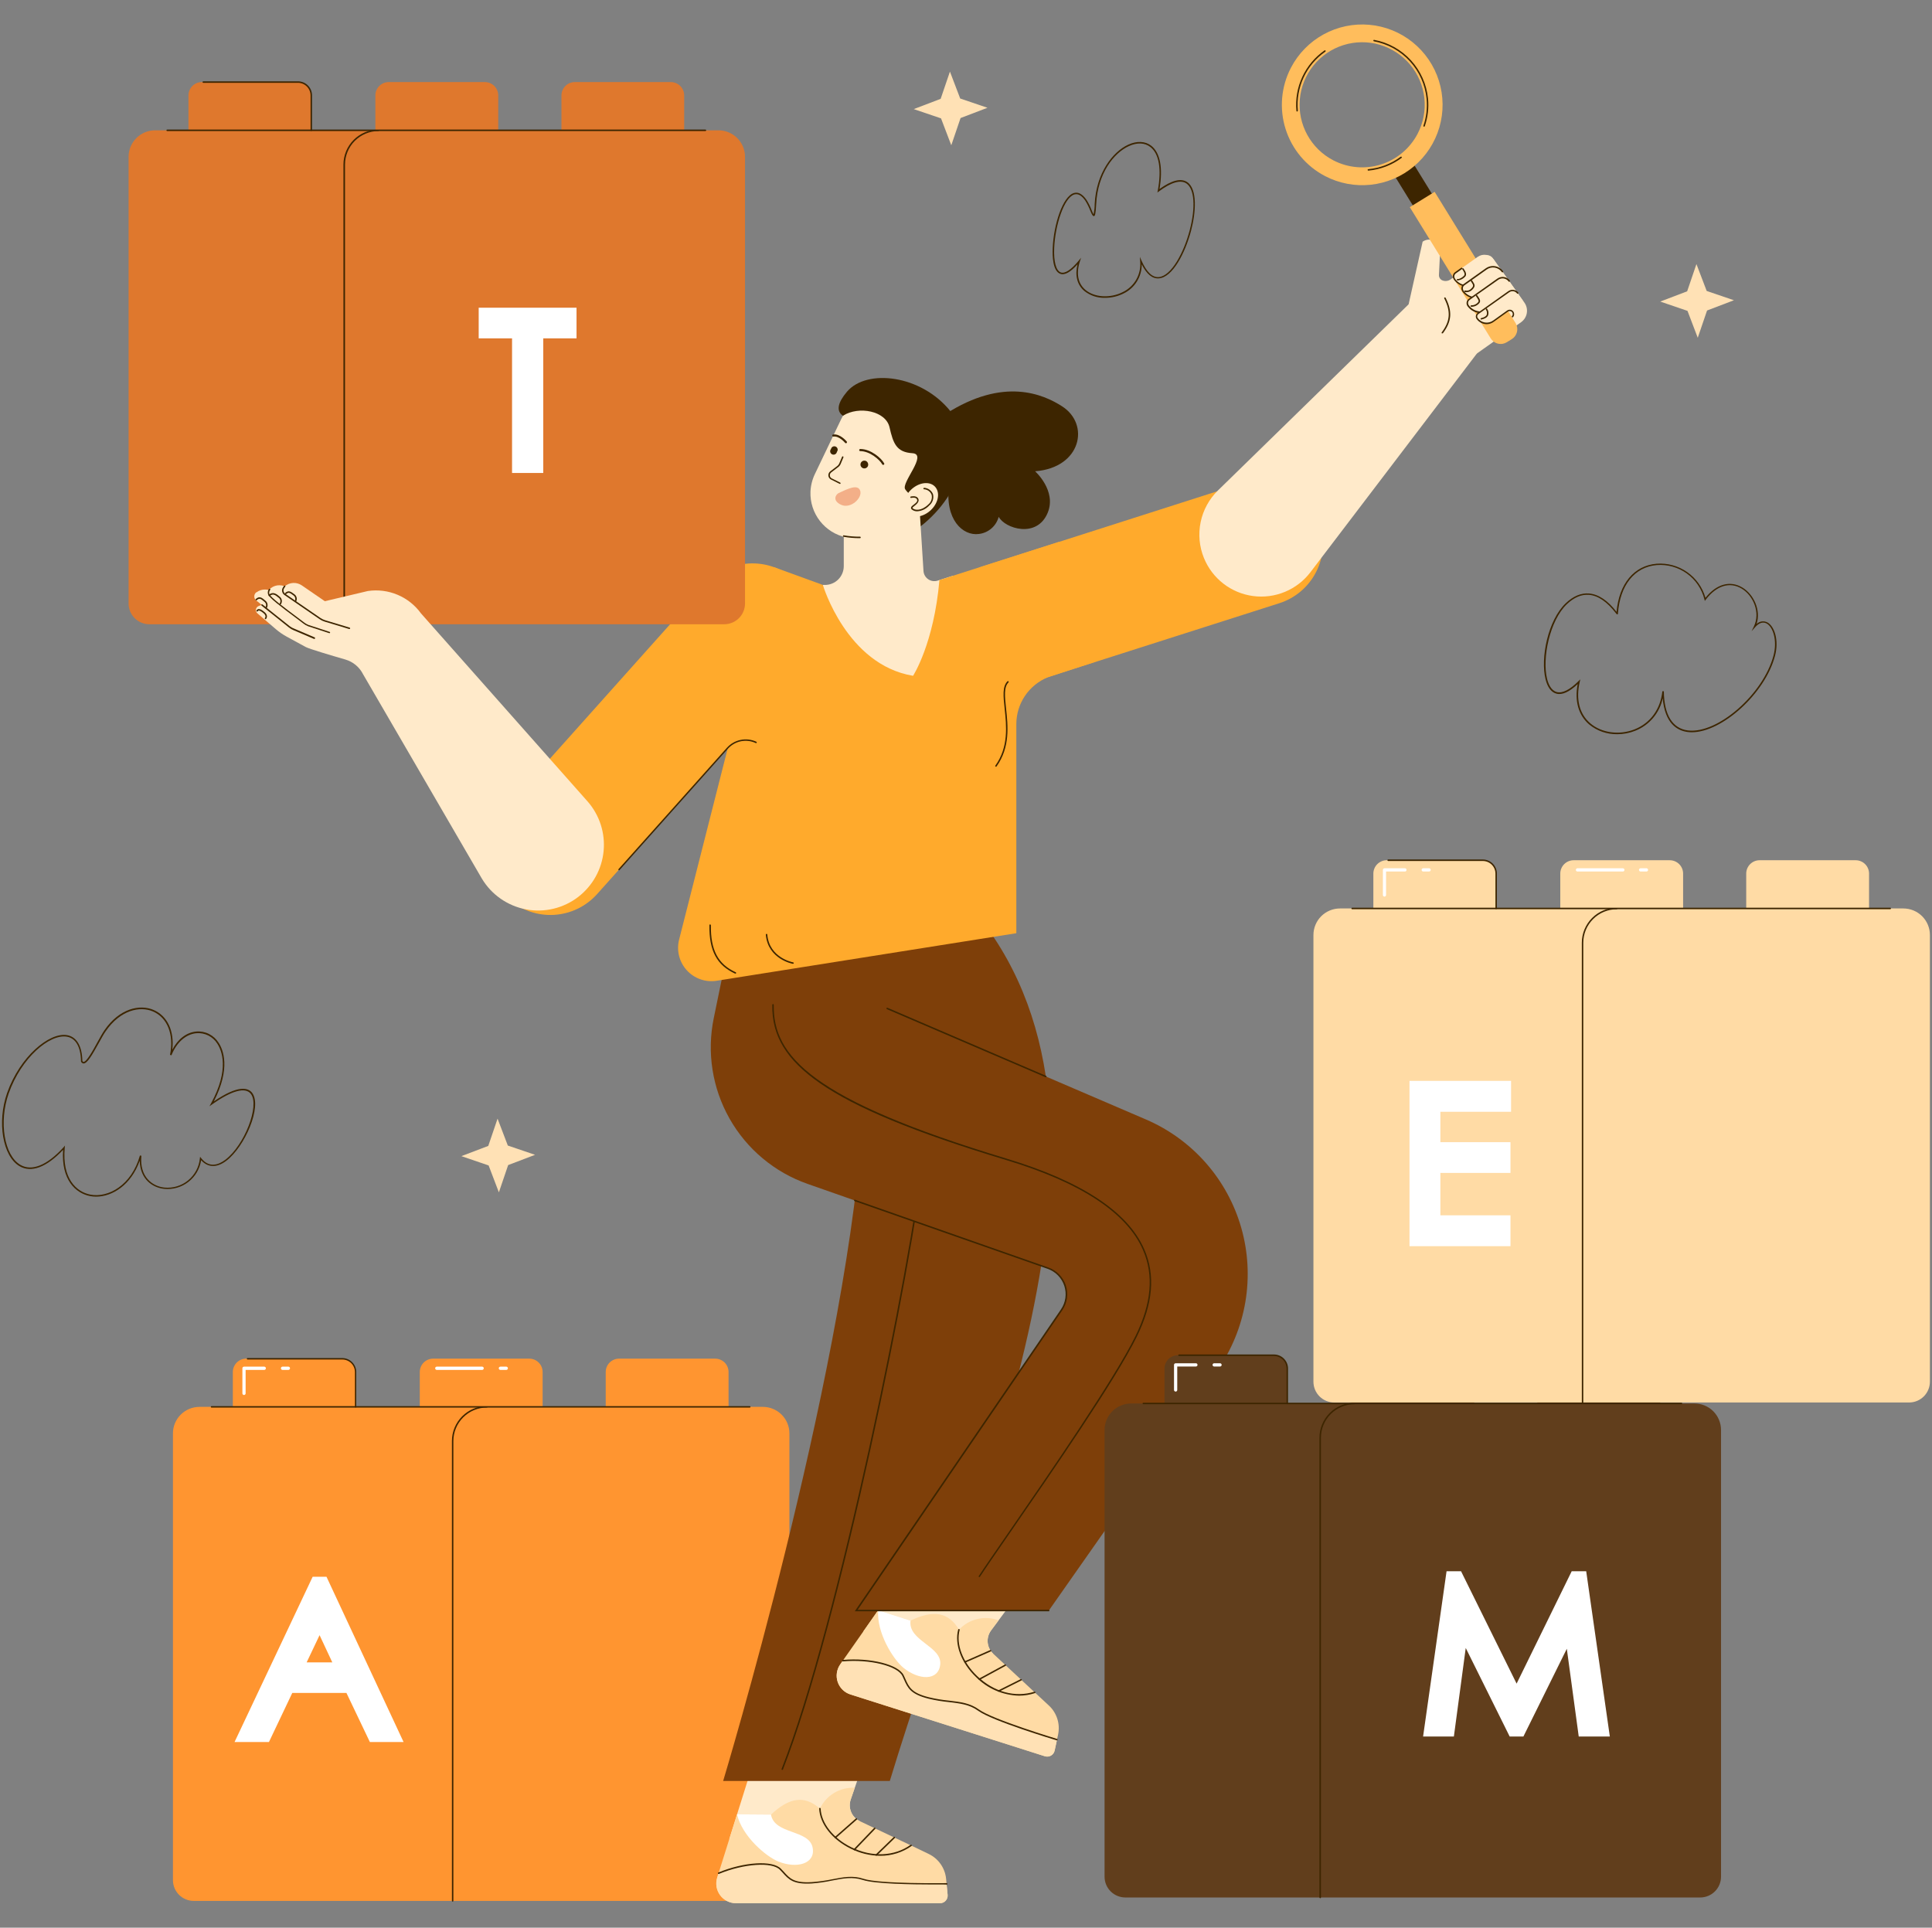 <svg width="461" height="460" viewBox="0 0 461 460" fill="none" xmlns="http://www.w3.org/2000/svg">
<rect x="0" y="0" width="461" height="460" fill="#808080" stroke="none"/>
<g clip-path="url(#clip0_1028_86)">
<path d="M47.597 335.723H182.032C183.711 335.723 185.322 336.39 186.509 337.577C187.697 338.764 188.364 340.375 188.364 342.054V448.648C188.364 449.965 187.841 451.227 186.91 452.158C185.979 453.089 184.717 453.612 183.4 453.612H46.229C44.913 453.612 43.65 453.089 42.719 452.158C41.788 451.227 41.266 449.965 41.266 448.648V342.054C41.266 340.375 41.933 338.764 43.12 337.577C44.307 336.39 45.918 335.723 47.597 335.723Z" fill="#FF9530"/>
<path d="M108.007 453.786C107.961 453.786 107.917 453.768 107.884 453.735C107.851 453.702 107.833 453.658 107.833 453.612V343.872C107.835 341.66 108.714 339.538 110.279 337.974C111.843 336.41 113.964 335.53 116.177 335.528C116.199 335.528 116.222 335.533 116.243 335.542C116.264 335.55 116.284 335.563 116.3 335.579C116.316 335.596 116.329 335.615 116.338 335.636C116.346 335.657 116.351 335.68 116.351 335.703C116.351 335.726 116.346 335.748 116.338 335.769C116.329 335.791 116.316 335.81 116.3 335.826C116.284 335.842 116.264 335.855 116.243 335.864C116.222 335.873 116.199 335.877 116.177 335.877C114.057 335.881 112.026 336.724 110.527 338.223C109.029 339.721 108.185 341.753 108.182 343.872V453.612C108.182 453.658 108.163 453.702 108.131 453.735C108.098 453.768 108.054 453.786 108.007 453.786Z" fill="#3D2500"/>
<path d="M58.743 324.214H81.655C82.499 324.214 83.31 324.55 83.907 325.147C84.505 325.744 84.84 326.555 84.84 327.4V335.723H55.558V327.4C55.558 326.555 55.893 325.744 56.491 325.147C57.088 324.55 57.898 324.214 58.743 324.214ZM103.345 324.214H126.29C127.135 324.214 127.945 324.55 128.542 325.147C129.14 325.744 129.476 326.555 129.476 327.4V335.723H100.166V327.4C100.166 326.556 100.501 325.747 101.097 325.149C101.693 324.552 102.501 324.216 103.345 324.214Z" fill="#FF9530"/>
<path d="M84.867 335.898C84.821 335.898 84.776 335.879 84.744 335.847C84.711 335.814 84.692 335.77 84.692 335.723V327.4C84.684 326.602 84.359 325.841 83.789 325.283C83.22 324.724 82.452 324.415 81.654 324.422H59.065C59.019 324.422 58.974 324.404 58.942 324.371C58.909 324.338 58.891 324.294 58.891 324.248C58.891 324.201 58.909 324.157 58.942 324.124C58.974 324.092 59.019 324.073 59.065 324.073H81.654C82.544 324.073 83.397 324.427 84.025 325.055C84.654 325.684 85.008 326.537 85.008 327.427V335.75C85.003 335.786 84.986 335.82 84.961 335.847C84.936 335.873 84.903 335.891 84.867 335.898Z" fill="#3D2500"/>
<path d="M147.712 324.214H170.657C171.502 324.214 172.312 324.55 172.91 325.147C173.507 325.744 173.843 326.555 173.843 327.4V335.723H144.533V327.4C144.533 326.556 144.868 325.747 145.464 325.149C146.06 324.552 146.869 324.216 147.712 324.214Z" fill="#FF9530"/>
<path d="M178.906 335.896H50.473C50.427 335.896 50.383 335.877 50.35 335.845C50.317 335.812 50.299 335.768 50.299 335.721C50.299 335.675 50.317 335.631 50.35 335.598C50.383 335.565 50.427 335.547 50.473 335.547H178.906C178.952 335.547 178.996 335.565 179.029 335.598C179.062 335.631 179.08 335.675 179.08 335.721C179.08 335.768 179.062 335.812 179.029 335.845C178.996 335.877 178.952 335.896 178.906 335.896Z" fill="#3D2500"/>
<path d="M120.803 326.902H119.401C119.298 326.902 119.199 326.861 119.126 326.788C119.053 326.715 119.012 326.616 119.012 326.513C119.012 326.41 119.053 326.311 119.126 326.238C119.199 326.165 119.298 326.124 119.401 326.124H120.803C120.906 326.124 121.005 326.165 121.078 326.238C121.151 326.311 121.192 326.41 121.192 326.513C121.192 326.616 121.151 326.715 121.078 326.788C121.005 326.861 120.906 326.902 120.803 326.902ZM115.042 326.902H104.224C104.12 326.902 104.021 326.861 103.948 326.788C103.876 326.715 103.835 326.616 103.835 326.513C103.835 326.41 103.876 326.311 103.948 326.238C104.021 326.165 104.12 326.124 104.224 326.124H115.042C115.145 326.124 115.244 326.165 115.317 326.238C115.39 326.311 115.431 326.41 115.431 326.513C115.431 326.616 115.39 326.715 115.317 326.788C115.244 326.861 115.145 326.902 115.042 326.902ZM58.22 332.885C58.118 332.883 58.021 332.841 57.949 332.768C57.878 332.696 57.838 332.598 57.838 332.496V326.513C57.838 326.411 57.878 326.313 57.949 326.24C58.021 326.168 58.118 326.126 58.22 326.124H63.056C63.159 326.124 63.258 326.165 63.331 326.238C63.404 326.311 63.445 326.41 63.445 326.513C63.445 326.616 63.404 326.715 63.331 326.788C63.258 326.861 63.159 326.902 63.056 326.902H58.609V332.469C58.613 332.522 58.605 332.576 58.588 332.626C58.57 332.676 58.542 332.722 58.505 332.761C58.469 332.8 58.425 332.832 58.376 332.853C58.327 332.874 58.274 332.885 58.22 332.885ZM68.811 326.902H67.415C67.312 326.902 67.213 326.861 67.14 326.788C67.067 326.715 67.026 326.616 67.026 326.513C67.026 326.41 67.067 326.311 67.14 326.238C67.213 326.165 67.312 326.124 67.415 326.124H68.811C68.914 326.124 69.013 326.165 69.086 326.238C69.159 326.311 69.2 326.41 69.2 326.513C69.2 326.616 69.159 326.715 69.086 326.788C69.013 326.861 68.914 326.902 68.811 326.902Z" fill="white"/>
<path d="M305.374 143.909L244.173 163.453C242.306 164.066 240.338 164.306 238.379 164.158C236.42 164.011 234.509 163.478 232.756 162.592C231.002 161.706 229.441 160.483 228.16 158.993C226.88 157.503 225.905 155.776 225.293 153.909C224.678 152.042 224.438 150.073 224.585 148.113C224.732 146.153 225.264 144.242 226.151 142.488C227.037 140.734 228.26 139.171 229.751 137.89C231.241 136.609 232.969 135.635 234.837 135.022L296.031 115.451C297.898 114.838 299.868 114.598 301.827 114.745C303.787 114.893 305.698 115.425 307.452 116.311C309.205 117.198 310.767 118.421 312.049 119.911C313.33 121.401 314.305 123.128 314.918 124.995C315.536 126.864 315.779 128.835 315.633 130.798C315.488 132.76 314.956 134.675 314.07 136.432C313.183 138.189 311.959 139.753 310.467 141.036C308.975 142.319 307.244 143.296 305.374 143.909Z" fill="#FFAA2C"/>
<path d="M174.031 438.814L182.516 411.785H209.089L202.999 429.411C202.661 430.389 202.696 431.458 203.097 432.412C203.498 433.366 204.237 434.139 205.172 434.582L182.368 445.407L174.031 438.814Z" fill="#FFEACA"/>
<path d="M224.312 454.162H175.619C174.881 454.163 174.152 453.991 173.493 453.658C172.834 453.325 172.262 452.841 171.825 452.246C171.388 451.65 171.097 450.96 170.977 450.232C170.856 449.503 170.91 448.756 171.132 448.052L171.468 446.979L175.868 432.974L183.97 433.015C188.322 428.93 191.938 428.32 195.64 431.593C196.377 430.032 197.561 428.726 199.042 427.839C200.522 426.951 202.233 426.524 203.957 426.609L202.991 429.413C202.653 430.391 202.688 431.46 203.089 432.414C203.49 433.368 204.229 434.141 205.164 434.584L217.397 440.386L221.576 442.398C222.728 442.945 223.718 443.781 224.45 444.825C225.183 445.869 225.632 447.084 225.754 448.354L225.862 449.527L226.116 452.21C226.135 452.459 226.102 452.708 226.02 452.944C225.937 453.179 225.808 453.395 225.639 453.578C225.469 453.761 225.264 453.907 225.036 454.008C224.808 454.108 224.562 454.161 224.312 454.162Z" fill="#FFDBA5"/>
<path d="M224.312 454.161H175.619C174.881 454.163 174.152 453.99 173.493 453.657C172.834 453.324 172.262 452.841 171.825 452.245C171.388 451.65 171.097 450.96 170.977 450.231C170.856 449.502 170.91 448.755 171.132 448.051L171.468 446.978C177.571 444.449 184.339 444.034 186.223 446.039C188.108 448.044 188.752 449.567 193.695 449.272C198.638 448.977 202.052 447.152 205.942 448.447C209.832 449.741 225.862 449.493 225.862 449.493L226.116 452.176C226.14 452.427 226.11 452.681 226.03 452.92C225.95 453.159 225.821 453.379 225.652 453.566C225.482 453.753 225.275 453.902 225.045 454.005C224.814 454.107 224.565 454.16 224.312 454.161Z" fill="#FFE1B5"/>
<path d="M222.609 449.695C217.7 449.695 208.706 449.561 205.882 448.615C203.454 447.81 201.187 448.24 198.605 448.743C196.991 449.092 195.355 449.329 193.709 449.454C189.289 449.715 188.209 448.515 186.734 446.858C186.532 446.637 186.325 446.402 186.096 446.187C184.272 444.249 177.471 444.712 171.536 447.173C171.492 447.191 171.443 447.191 171.4 447.173C171.356 447.154 171.322 447.12 171.304 447.076C171.286 447.032 171.287 446.984 171.305 446.94C171.323 446.897 171.358 446.862 171.401 446.845C177.558 444.289 184.406 443.873 186.351 445.946C186.579 446.187 186.803 446.422 187.022 446.65C188.491 448.293 189.463 449.38 193.729 449.125C195.359 449.009 196.979 448.785 198.578 448.454C201.261 447.938 203.515 447.495 206.036 448.334C209.846 449.608 225.742 449.373 225.903 449.373C225.949 449.373 225.993 449.392 226.026 449.424C226.059 449.457 226.077 449.501 226.077 449.548C226.077 449.594 226.059 449.64 226.026 449.673C225.994 449.707 225.949 449.727 225.903 449.729C225.688 449.675 224.427 449.695 222.609 449.695ZM210.034 442.847C207.577 442.82 205.159 442.23 202.965 441.124C198.565 438.971 195.62 435.221 195.466 431.586C195.464 431.563 195.467 431.539 195.475 431.517C195.482 431.495 195.494 431.474 195.51 431.457C195.526 431.439 195.545 431.425 195.566 431.415C195.587 431.405 195.61 431.399 195.634 431.398C195.68 431.398 195.724 431.416 195.757 431.447C195.791 431.478 195.812 431.52 195.815 431.566C195.969 435.081 198.833 438.709 203.126 440.808C208.075 443.23 213.374 443.015 217.297 440.225C217.336 440.198 217.383 440.187 217.43 440.195C217.476 440.202 217.518 440.228 217.546 440.265C217.571 440.304 217.581 440.351 217.573 440.397C217.566 440.443 217.542 440.484 217.505 440.513C215.319 442.051 212.707 442.867 210.034 442.847Z" fill="#3D2500"/>
<path d="M183.969 433.015C184.794 437.798 193.03 436.543 193.896 440.863C194.68 444.773 190.106 445.98 185.733 444.216C182.789 443.036 177.061 438.18 175.867 432.955L183.969 433.015Z" fill="white"/>
<path d="M199.33 438.662C199.293 438.664 199.256 438.655 199.226 438.635C199.195 438.615 199.171 438.586 199.158 438.552C199.144 438.517 199.142 438.48 199.151 438.444C199.16 438.409 199.18 438.377 199.209 438.354L204.226 433.94C204.243 433.925 204.263 433.913 204.285 433.905C204.306 433.898 204.329 433.895 204.352 433.896C204.376 433.897 204.398 433.903 204.419 433.913C204.44 433.923 204.458 433.937 204.474 433.954C204.489 433.971 204.501 433.991 204.509 434.013C204.516 434.035 204.52 434.058 204.518 434.081C204.517 434.104 204.511 434.126 204.501 434.147C204.492 434.168 204.478 434.187 204.46 434.202L199.444 438.615C199.429 438.63 199.411 438.643 199.391 438.651C199.372 438.659 199.351 438.663 199.33 438.662ZM203.863 441.533C203.818 441.531 203.775 441.512 203.743 441.479C203.726 441.463 203.713 441.444 203.704 441.422C203.695 441.401 203.691 441.378 203.691 441.355C203.691 441.332 203.695 441.309 203.704 441.288C203.713 441.267 203.726 441.247 203.743 441.231L208.619 436.154C208.653 436.13 208.695 436.118 208.737 436.122C208.779 436.125 208.819 436.143 208.849 436.172C208.879 436.202 208.898 436.241 208.902 436.283C208.907 436.325 208.897 436.367 208.874 436.402L203.998 441.472C203.981 441.492 203.961 441.508 203.937 441.518C203.914 441.529 203.889 441.534 203.863 441.533ZM209.088 442.834C209.064 442.835 209.04 442.831 209.018 442.821C208.996 442.812 208.977 442.798 208.961 442.78C208.929 442.747 208.912 442.702 208.912 442.656C208.912 442.61 208.929 442.566 208.961 442.532L213.273 438.354C213.308 438.322 213.354 438.304 213.401 438.304C213.448 438.304 213.494 438.322 213.528 438.354C213.56 438.387 213.577 438.432 213.577 438.478C213.577 438.524 213.56 438.568 213.528 438.602L209.216 442.78C209.199 442.797 209.179 442.811 209.157 442.82C209.136 442.83 209.112 442.834 209.088 442.834Z" fill="#3D2500"/>
<path d="M233.655 218.879C273.856 269.98 233.655 354.79 212.32 424.992H172.554C172.554 424.992 201.038 330.685 205.646 270.201L180.703 225.613L233.655 218.879Z" fill="#7E3F09"/>
<path d="M217.633 127.055C228.397 120.032 233.642 106.679 226.808 98.154C219.792 89.395 206.808 87.939 202.113 93.459C197.418 98.979 202.475 99.724 202.475 99.724L217.633 127.055ZM186.666 422.344C186.645 422.351 186.621 422.351 186.599 422.344C186.578 422.336 186.558 422.323 186.541 422.307C186.524 422.291 186.511 422.272 186.501 422.251C186.492 422.23 186.487 422.207 186.486 422.184C186.486 422.16 186.49 422.137 186.499 422.116C200.007 387.669 217.136 302.838 220.591 273.522C220.593 273.499 220.6 273.477 220.611 273.457C220.622 273.436 220.637 273.419 220.656 273.404C220.674 273.39 220.694 273.379 220.717 273.373C220.739 273.367 220.762 273.365 220.785 273.368C220.808 273.369 220.831 273.376 220.852 273.387C220.872 273.398 220.891 273.413 220.905 273.431C220.92 273.449 220.93 273.47 220.936 273.493C220.942 273.516 220.943 273.539 220.939 273.562C217.505 302.899 200.349 387.776 186.827 422.243C186.814 422.274 186.791 422.301 186.763 422.319C186.734 422.336 186.7 422.345 186.666 422.344Z" fill="#3D2500"/>
<path d="M206.037 389.258L222.302 366.065L247.621 374.114L236.48 389.077C235.863 389.907 235.574 390.935 235.668 391.965C235.762 392.994 236.233 393.953 236.99 394.657L211.98 398.078L206.037 389.258Z" fill="#FFEACA"/>
<path d="M249.329 419.098L202.917 404.343C202.214 404.12 201.573 403.734 201.046 403.218C200.52 402.701 200.123 402.067 199.887 401.368C199.651 400.669 199.583 399.925 199.689 399.195C199.795 398.465 200.071 397.77 200.495 397.166L201.133 396.247L209.563 384.229L217.276 386.717C222.642 384.141 226.297 384.624 228.833 388.89C230.008 387.626 231.533 386.74 233.213 386.344C234.893 385.947 236.653 386.059 238.269 386.663L236.492 389.044C235.876 389.875 235.587 390.904 235.681 391.935C235.775 392.965 236.245 393.925 237.002 394.631L246.908 403.86L250.295 407.006C251.227 407.877 251.917 408.975 252.298 410.193C252.679 411.411 252.738 412.707 252.468 413.954L252.22 415.101L251.65 417.737C251.598 417.985 251.494 418.219 251.347 418.425C251.199 418.63 251.009 418.803 250.791 418.931C250.572 419.059 250.329 419.14 250.078 419.169C249.826 419.198 249.571 419.174 249.329 419.098Z" fill="#FFDBA5"/>
<path d="M249.329 419.096L202.917 404.341C202.214 404.118 201.573 403.732 201.046 403.216C200.52 402.699 200.123 402.065 199.887 401.366C199.651 400.667 199.583 399.923 199.689 399.192C199.795 398.462 200.071 397.768 200.495 397.164L201.133 396.245C207.719 395.682 214.298 397.332 215.486 399.813C216.673 402.295 216.827 403.945 221.629 405.179C226.431 406.413 230.234 405.689 233.548 408.097C236.861 410.504 252.22 415.119 252.22 415.119L251.65 417.755C251.595 418.001 251.49 418.233 251.341 418.436C251.193 418.64 251.003 418.81 250.785 418.936C250.566 419.062 250.324 419.142 250.074 419.169C249.823 419.197 249.57 419.172 249.329 419.096Z" fill="#FFE1B5"/>
<path d="M252.206 415.302H252.152C251.529 415.114 236.726 410.654 233.427 408.253C231.354 406.744 229.08 406.483 226.451 406.174C224.809 406.014 223.18 405.743 221.575 405.362C217.269 404.276 216.612 402.814 215.707 400.782C215.586 400.507 215.458 400.225 215.311 399.923C214.164 397.529 207.544 395.899 201.139 396.456C201.116 396.458 201.092 396.456 201.069 396.45C201.047 396.443 201.025 396.432 201.007 396.417C200.989 396.402 200.974 396.383 200.963 396.362C200.953 396.341 200.946 396.318 200.945 396.295C200.943 396.249 200.958 396.204 200.988 396.169C201.018 396.134 201.06 396.112 201.105 396.107C207.745 395.53 214.399 397.214 215.633 399.769C215.774 400.071 215.908 400.359 216.029 400.641C216.927 402.653 217.524 403.994 221.656 405.02C223.247 405.4 224.863 405.668 226.492 405.825C229.174 406.134 231.488 406.409 233.634 407.972C236.887 410.332 252.099 414.92 252.253 414.967C252.291 414.982 252.323 415.009 252.343 415.044C252.364 415.079 252.372 415.12 252.367 415.16C252.361 415.2 252.342 415.237 252.313 415.265C252.284 415.294 252.247 415.311 252.206 415.316V415.302ZM243.158 404.638C239.3 404.538 235.628 402.952 232.91 400.212C229.369 396.858 227.692 392.364 228.644 388.843C228.658 388.798 228.689 388.76 228.731 388.738C228.772 388.715 228.82 388.71 228.866 388.722C228.91 388.735 228.948 388.765 228.971 388.805C228.993 388.845 228.999 388.893 228.987 388.937C228.068 392.331 229.704 396.657 233.158 399.957C237.142 403.76 242.253 405.155 246.841 403.686C246.886 403.673 246.934 403.679 246.976 403.701C247.017 403.724 247.048 403.762 247.062 403.806C247.069 403.828 247.072 403.852 247.07 403.875C247.068 403.898 247.062 403.92 247.051 403.941C247.041 403.962 247.026 403.98 247.008 403.995C246.991 404.01 246.97 404.021 246.948 404.028C245.724 404.427 244.446 404.633 243.158 404.638Z" fill="#3D2500"/>
<path d="M217.265 386.736C216.594 391.545 224.83 392.846 224.347 397.219C223.911 401.183 219.189 400.955 215.554 397.964C213.106 395.952 209.116 389.58 209.552 384.248L217.265 386.736Z" fill="white"/>
<path d="M230.249 396.777C230.215 396.777 230.181 396.766 230.152 396.747C230.124 396.728 230.101 396.701 230.088 396.669C230.07 396.626 230.068 396.578 230.085 396.534C230.101 396.491 230.133 396.455 230.175 396.435L236.292 393.752C236.334 393.734 236.381 393.733 236.424 393.749C236.467 393.765 236.501 393.797 236.52 393.839C236.539 393.882 236.54 393.93 236.524 393.974C236.507 394.018 236.475 394.053 236.433 394.074L230.316 396.756C230.296 396.769 230.273 396.776 230.249 396.777ZM233.703 400.881C233.671 400.881 233.641 400.871 233.614 400.855C233.586 400.838 233.564 400.815 233.549 400.787C233.527 400.747 233.522 400.7 233.535 400.656C233.547 400.612 233.576 400.575 233.616 400.553L239.8 397.199C239.841 397.178 239.888 397.174 239.932 397.188C239.976 397.201 240.013 397.232 240.035 397.273C240.046 397.293 240.054 397.314 240.057 397.337C240.06 397.36 240.058 397.383 240.052 397.405C240.045 397.427 240.035 397.447 240.02 397.465C240.006 397.483 239.988 397.497 239.968 397.508L233.79 400.861C233.763 400.874 233.733 400.881 233.703 400.881ZM238.277 403.705C238.245 403.705 238.213 403.696 238.185 403.678C238.158 403.66 238.136 403.634 238.123 403.604C238.113 403.584 238.107 403.561 238.105 403.538C238.104 403.515 238.107 403.492 238.114 403.47C238.122 403.448 238.134 403.428 238.149 403.411C238.164 403.394 238.183 403.38 238.204 403.37L243.569 400.687C243.611 400.668 243.659 400.666 243.703 400.681C243.746 400.695 243.782 400.727 243.804 400.767C243.814 400.788 243.82 400.81 243.822 400.833C243.823 400.857 243.82 400.88 243.813 400.901C243.805 400.923 243.793 400.943 243.778 400.961C243.763 400.978 243.744 400.992 243.723 401.002L238.358 403.685C238.333 403.698 238.305 403.705 238.277 403.705Z" fill="#3D2500"/>
<path d="M174.11 224.487L170.314 242.945C168.623 251.134 169.961 259.659 174.08 266.936C178.198 274.214 184.818 279.75 192.709 282.516L250.067 302.637C251.021 302.971 251.886 303.519 252.595 304.24C253.304 304.961 253.838 305.835 254.156 306.795C254.473 307.755 254.566 308.775 254.427 309.776C254.288 310.777 253.921 311.733 253.353 312.57L204.338 384.335H250.255L290.443 327.044C293.87 322.16 296.164 316.572 297.159 310.689C298.154 304.806 297.824 298.775 296.193 293.035C294.562 287.296 291.672 281.992 287.733 277.511C283.793 273.03 278.904 269.483 273.421 267.13L174.11 224.487Z" fill="#7E3F09"/>
<path d="M249.558 257.061C249.533 257.068 249.508 257.068 249.484 257.061L211.616 240.81C211.574 240.79 211.541 240.754 211.524 240.711C211.506 240.668 211.506 240.619 211.522 240.576C211.543 240.533 211.578 240.501 211.621 240.483C211.665 240.466 211.713 240.465 211.757 240.482L249.625 256.739C249.667 256.76 249.7 256.795 249.717 256.839C249.734 256.882 249.735 256.93 249.718 256.974C249.702 257.002 249.678 257.024 249.65 257.04C249.622 257.055 249.59 257.062 249.558 257.061ZM250.235 384.501H203.957L253.153 312.468C253.708 311.656 254.07 310.727 254.211 309.753C254.351 308.779 254.265 307.785 253.961 306.849C253.656 305.914 253.14 305.06 252.454 304.355C251.767 303.65 250.928 303.112 250 302.783L203.89 286.619C203.846 286.603 203.81 286.569 203.79 286.527C203.77 286.484 203.767 286.436 203.782 286.391C203.8 286.348 203.833 286.313 203.876 286.294C203.918 286.274 203.966 286.27 204.01 286.284L250.114 302.454C251.096 302.797 251.986 303.361 252.714 304.103C253.443 304.845 253.99 305.745 254.315 306.733C254.639 307.721 254.731 308.771 254.585 309.8C254.438 310.83 254.056 311.811 253.468 312.669L204.654 384.146H250.262C250.303 384.154 250.34 384.176 250.367 384.208C250.394 384.241 250.408 384.281 250.408 384.323C250.408 384.365 250.394 384.406 250.367 384.439C250.34 384.471 250.303 384.493 250.262 384.501H250.235Z" fill="#3D2500"/>
<path d="M196.344 139.583H196.854C198.042 139.583 199.182 139.111 200.022 138.271C200.862 137.43 201.334 136.291 201.334 135.103V121.796H219.443L220.355 136.256C220.381 136.647 220.495 137.027 220.689 137.367C220.883 137.707 221.151 137.999 221.474 138.221C221.796 138.443 222.165 138.589 222.552 138.648C222.939 138.708 223.334 138.679 223.709 138.563L227.377 137.396C227.377 137.396 227.646 168.819 217.806 168.738C207.967 168.658 193.614 152.809 196.344 139.583Z" fill="#FFEACA"/>
<path d="M242.509 172.769V222.69L171.012 234.038C169.71 234.245 168.378 234.125 167.133 233.69C165.889 233.255 164.772 232.517 163.883 231.544C162.994 230.571 162.361 229.392 162.04 228.113C161.719 226.835 161.721 225.496 162.045 224.219L184.634 135.324L196.345 139.583C196.345 139.583 201.978 158.624 217.867 161.267C217.867 161.267 222.837 153.654 224.159 138.423L252.636 129.321L261.074 158.007L250.001 161.629C247.789 162.536 245.897 164.079 244.563 166.062C243.23 168.045 242.515 170.379 242.509 172.769Z" fill="#FFAA2C"/>
<path d="M190.757 159.335L142.521 213.306C141.217 214.776 139.636 215.975 137.869 216.834C136.102 217.693 134.183 218.195 132.222 218.313C130.26 218.43 128.295 218.159 126.438 217.516C124.581 216.874 122.87 215.872 121.4 214.567C119.93 213.263 118.731 211.683 117.872 209.916C117.013 208.149 116.511 206.229 116.394 204.268C116.277 202.307 116.547 200.341 117.19 198.485C117.833 196.628 118.835 194.916 120.139 193.447L168.376 139.475C169.68 138.005 171.26 136.807 173.027 135.948C174.795 135.088 176.714 134.586 178.675 134.469C180.636 134.352 182.602 134.622 184.458 135.265C186.315 135.908 188.027 136.91 189.496 138.214C190.966 139.518 192.165 141.099 193.024 142.866C193.883 144.633 194.386 146.552 194.503 148.513C194.62 150.475 194.349 152.44 193.707 154.297C193.064 156.154 192.062 157.866 190.757 159.335Z" fill="#FFAA2C"/>
<path d="M225.594 98.811C239.491 89.857 248.988 94.116 253.408 96.947C260.148 101.232 258.002 111.615 246.989 112.46C246.989 112.46 252.16 117.081 250.001 122.346C247.438 128.59 239.752 126.115 238.304 123.325C238.019 124.398 237.42 125.362 236.584 126.091C235.747 126.82 234.71 127.282 233.609 127.417C229.698 127.973 225.386 123.895 226.459 115.813C227.532 107.732 225.594 98.811 225.594 98.811Z" fill="#3D2500"/>
<path d="M210.571 96.47L222.241 102.057C223.828 102.818 225.048 104.178 225.633 105.838C226.218 107.498 226.12 109.322 225.36 110.91L215.259 131.125L201.906 128.234C199.426 127.713 197.211 126.332 195.652 124.335C194.093 122.338 193.291 119.854 193.388 117.322C193.456 115.856 193.818 114.419 194.454 113.096L200.759 99.931C201.605 98.174 203.112 96.824 204.951 96.176C206.79 95.528 208.81 95.633 210.571 96.47Z" fill="#FFEACA"/>
<path d="M201.159 99.194C204.962 96.799 211.374 98.08 212.253 101.964C213.131 105.847 213.929 107.913 217.705 108.148C221.481 108.382 214.955 115.197 215.995 116.759C217.035 118.322 221.461 121.79 221.461 121.79L228.631 110.549C228.631 110.549 232.427 103.057 222.883 97.101C213.339 91.145 207.457 90.595 204.318 93.794C201.179 96.994 201.159 99.194 201.159 99.194Z" fill="#3D2500"/>
<path d="M217.974 116.363C215.962 117.865 215.11 120.387 216.096 122.01C217.082 123.633 219.524 123.707 221.549 122.198C223.575 120.689 224.406 118.174 223.42 116.551C222.435 114.928 220 114.854 217.974 116.363Z" fill="#FFEACA"/>
<path d="M210.731 110.936C210.685 110.938 210.64 110.926 210.6 110.902C210.561 110.879 210.53 110.844 210.51 110.802C209.94 109.729 207.572 107.65 205.265 107.65C205.232 107.65 205.2 107.643 205.17 107.631C205.14 107.619 205.113 107.6 205.09 107.577C205.067 107.554 205.048 107.527 205.036 107.497C205.023 107.467 205.017 107.434 205.017 107.402C205.018 107.367 205.025 107.334 205.039 107.302C205.053 107.271 205.073 107.242 205.098 107.219C205.123 107.195 205.152 107.176 205.185 107.164C205.217 107.152 205.251 107.146 205.285 107.147C207.827 107.147 210.336 109.374 210.973 110.567C210.989 110.596 210.999 110.628 211.002 110.661C211.005 110.694 211.002 110.727 210.992 110.758C210.982 110.79 210.965 110.819 210.944 110.844C210.922 110.868 210.895 110.889 210.865 110.903C210.825 110.928 210.778 110.939 210.731 110.936ZM201.845 105.772C201.807 105.771 201.771 105.762 201.737 105.745C201.704 105.729 201.674 105.706 201.65 105.678C201.65 105.678 200.248 103.974 198.867 104.182C198.802 104.192 198.736 104.176 198.683 104.137C198.63 104.098 198.595 104.039 198.585 103.974C198.575 103.909 198.591 103.842 198.63 103.788C198.669 103.734 198.727 103.698 198.793 103.686C200.443 103.438 201.979 105.282 202.046 105.363C202.066 105.388 202.081 105.418 202.09 105.449C202.099 105.48 202.102 105.513 202.098 105.546C202.094 105.578 202.084 105.609 202.068 105.638C202.052 105.666 202.031 105.691 202.005 105.712C201.961 105.751 201.904 105.772 201.845 105.772ZM207.036 111.345C206.94 111.497 206.803 111.618 206.64 111.694C206.478 111.77 206.297 111.797 206.119 111.773C205.941 111.748 205.774 111.673 205.638 111.556C205.502 111.439 205.403 111.285 205.352 111.113C205.302 110.941 205.302 110.758 205.352 110.586C205.403 110.414 205.502 110.26 205.638 110.143C205.774 110.026 205.941 109.95 206.119 109.926C206.296 109.901 206.477 109.928 206.64 110.004C206.756 110.064 206.858 110.148 206.941 110.248C207.024 110.349 207.085 110.466 207.122 110.591C207.159 110.716 207.171 110.847 207.156 110.977C207.141 111.107 207.1 111.232 207.036 111.345ZM199.698 107.818C199.678 107.942 199.629 108.059 199.555 108.161C199.481 108.263 199.385 108.346 199.273 108.404C199.162 108.462 199.038 108.494 198.912 108.496C198.787 108.498 198.662 108.471 198.549 108.417C198.435 108.363 198.336 108.283 198.258 108.184C198.181 108.085 198.128 107.97 198.103 107.847C198.077 107.723 198.081 107.596 198.114 107.475C198.146 107.353 198.207 107.241 198.29 107.147C198.314 107.027 198.365 106.913 198.439 106.816C198.513 106.718 198.609 106.639 198.718 106.584C198.828 106.529 198.948 106.5 199.071 106.498C199.193 106.497 199.315 106.524 199.425 106.576C199.536 106.629 199.633 106.706 199.709 106.802C199.786 106.898 199.839 107.011 199.865 107.13C199.892 107.25 199.89 107.374 199.861 107.493C199.832 107.612 199.777 107.723 199.698 107.818ZM218.887 122.01C218.383 122.034 217.89 121.861 217.512 121.527C217.465 121.484 217.427 121.431 217.403 121.372C217.379 121.312 217.368 121.249 217.371 121.185C217.371 120.91 217.693 120.675 218.042 120.413C218.679 119.924 219.075 119.568 218.753 119.072C218.431 118.576 217.411 118.817 217.411 118.824C217.366 118.834 217.319 118.827 217.279 118.803C217.239 118.779 217.209 118.741 217.197 118.696C217.186 118.651 217.194 118.603 217.218 118.564C217.241 118.524 217.28 118.494 217.324 118.482C217.378 118.482 218.572 118.173 219.041 118.877C219.511 119.582 218.807 120.259 218.25 120.682C218.015 120.863 217.727 121.084 217.72 121.205C217.72 121.205 217.72 121.205 217.754 121.265C218.317 121.828 219.893 121.936 221.483 120.4C221.828 120.127 222.089 119.761 222.232 119.345C222.376 118.929 222.398 118.48 222.294 118.052C222.148 117.685 221.9 117.367 221.579 117.137C221.258 116.906 220.878 116.772 220.483 116.751C220.46 116.749 220.438 116.742 220.418 116.731C220.398 116.719 220.38 116.704 220.365 116.686C220.351 116.668 220.341 116.647 220.334 116.625C220.328 116.603 220.326 116.58 220.329 116.557C220.337 116.511 220.362 116.469 220.4 116.441C220.437 116.412 220.483 116.398 220.53 116.403C220.99 116.431 221.432 116.591 221.804 116.864C222.176 117.136 222.463 117.509 222.63 117.938C222.75 118.425 222.73 118.935 222.571 119.411C222.411 119.886 222.12 120.306 221.731 120.621C220.998 121.435 219.979 121.933 218.887 122.01ZM205.198 128.421C203.883 128.431 202.569 128.319 201.274 128.086C201.252 128.081 201.231 128.072 201.212 128.059C201.193 128.046 201.177 128.029 201.164 128.01C201.152 127.991 201.143 127.969 201.139 127.946C201.135 127.924 201.135 127.901 201.14 127.878C201.145 127.856 201.154 127.834 201.167 127.816C201.18 127.797 201.197 127.781 201.216 127.768C201.236 127.756 201.257 127.747 201.28 127.743C201.303 127.739 201.326 127.739 201.348 127.744C202.621 127.969 203.912 128.077 205.205 128.066C205.228 128.066 205.251 128.071 205.273 128.08C205.295 128.089 205.314 128.103 205.33 128.119C205.347 128.136 205.359 128.156 205.368 128.178C205.376 128.2 205.38 128.224 205.379 128.247C205.379 128.271 205.374 128.294 205.365 128.315C205.356 128.337 205.343 128.357 205.326 128.373C205.309 128.389 205.289 128.402 205.267 128.41C205.245 128.419 205.221 128.422 205.198 128.421ZM200.416 115.457C200.392 115.464 200.366 115.464 200.342 115.457L198.33 114.451C198.146 114.366 197.987 114.235 197.87 114.071C197.752 113.906 197.68 113.713 197.659 113.512C197.641 113.312 197.674 113.112 197.755 112.928C197.836 112.745 197.962 112.586 198.122 112.466L199.792 111.198C199.995 111.042 200.154 110.836 200.255 110.601L200.926 109.005C200.934 108.983 200.946 108.963 200.962 108.946C200.978 108.93 200.998 108.917 201.019 108.908C201.041 108.899 201.064 108.895 201.087 108.895C201.11 108.896 201.133 108.901 201.154 108.911C201.176 108.92 201.196 108.933 201.212 108.949C201.229 108.966 201.242 108.986 201.251 109.008C201.26 109.03 201.264 109.053 201.263 109.077C201.263 109.101 201.257 109.124 201.248 109.146L200.577 110.749C200.447 111.035 200.246 111.285 199.993 111.473L198.323 112.747C198.214 112.833 198.128 112.945 198.073 113.073C198.017 113.2 197.995 113.34 198.008 113.478C198.019 113.619 198.066 113.755 198.144 113.873C198.223 113.99 198.331 114.086 198.457 114.149L200.47 115.155C200.508 115.171 200.54 115.2 200.559 115.237C200.578 115.274 200.583 115.317 200.574 115.357C200.564 115.398 200.54 115.434 200.506 115.458C200.472 115.482 200.431 115.494 200.389 115.49L200.416 115.457Z" fill="#3D2500"/>
<path d="M211.918 116.786C211.603 117.57 210.362 117.818 209.134 117.336C207.907 116.853 207.163 115.82 207.471 115.035C207.78 114.25 209.027 114.002 210.254 114.485C211.482 114.968 212.226 115.994 211.918 116.786Z" fill="#FFEACA"/>
<path d="M200.115 117.658C202.228 116.678 204.702 115.411 205.259 117.121C205.816 118.831 202.999 121.487 200.739 120.475C198.478 119.462 199.464 117.959 200.115 117.658Z" fill="#F3AF88"/>
<path d="M233.703 376.332C233.673 376.342 233.64 376.342 233.609 376.332C233.589 376.32 233.571 376.304 233.558 376.284C233.544 376.265 233.534 376.243 233.529 376.22C233.524 376.197 233.524 376.173 233.528 376.149C233.533 376.126 233.542 376.104 233.556 376.084C234.897 374.019 237.513 370.236 240.813 365.454C250.169 351.892 265.837 329.196 270.941 318.827C274.77 311.006 275.354 304.299 272.725 298.263C268.868 289.403 257.869 282.166 240.028 276.8C218.257 270.228 204.119 264.379 195.534 258.396C187.633 252.883 184.132 247.142 184.279 239.764C184.279 239.718 184.298 239.674 184.33 239.641C184.363 239.608 184.407 239.59 184.454 239.59C184.501 239.592 184.545 239.612 184.577 239.645C184.61 239.679 184.628 239.724 184.628 239.771C184.427 252.018 193.642 262.427 240.129 276.465C258.07 281.878 269.143 289.168 273.04 298.129C275.723 304.279 275.126 311.1 271.249 318.981C266.132 329.377 251.068 351.174 241.068 365.655C237.768 370.437 235.165 374.213 233.817 376.279C233.788 376.311 233.747 376.33 233.703 376.332ZM189.202 229.986H189.169C189.115 229.986 183.24 228.906 182.737 223.044C182.734 223.02 182.736 222.997 182.743 222.974C182.749 222.951 182.761 222.93 182.776 222.912C182.791 222.894 182.809 222.879 182.83 222.868C182.851 222.857 182.874 222.851 182.898 222.849C182.921 222.846 182.944 222.849 182.966 222.855C182.989 222.862 183.009 222.873 183.027 222.888C183.045 222.904 183.059 222.922 183.069 222.943C183.079 222.964 183.085 222.987 183.086 223.01C183.568 228.597 189.175 229.63 189.229 229.643C189.275 229.643 189.32 229.662 189.352 229.695C189.385 229.727 189.403 229.772 189.403 229.818C189.403 229.864 189.385 229.908 189.352 229.941C189.32 229.974 189.275 229.992 189.229 229.992L189.202 229.986ZM175.48 232.333H175.406C171.033 230.321 169.195 226.88 169.269 220.77C169.268 220.746 169.272 220.723 169.281 220.701C169.29 220.679 169.303 220.659 169.32 220.642C169.337 220.626 169.358 220.613 169.38 220.605C169.403 220.597 169.426 220.594 169.45 220.596C169.496 220.596 169.541 220.614 169.573 220.647C169.606 220.68 169.625 220.724 169.625 220.77C169.551 226.726 171.328 230.086 175.554 232.011C175.575 232.02 175.594 232.034 175.61 232.051C175.626 232.068 175.639 232.088 175.647 232.11C175.655 232.132 175.659 232.155 175.658 232.179C175.656 232.202 175.651 232.225 175.641 232.246C175.624 232.273 175.6 232.296 175.572 232.311C175.544 232.327 175.512 232.334 175.48 232.333ZM147.713 207.678C147.671 207.676 147.63 207.659 147.599 207.631C147.582 207.615 147.569 207.596 147.56 207.574C147.551 207.553 147.547 207.53 147.547 207.507C147.547 207.484 147.551 207.461 147.56 207.44C147.569 207.418 147.582 207.399 147.599 207.383L173.441 178.449C174.304 177.486 175.453 176.825 176.72 176.564C177.986 176.303 179.303 176.456 180.476 177C180.518 177.019 180.55 177.054 180.567 177.096C180.583 177.139 180.582 177.186 180.564 177.228C180.554 177.25 180.541 177.269 180.524 177.285C180.507 177.301 180.487 177.313 180.465 177.322C180.443 177.33 180.42 177.333 180.396 177.332C180.373 177.331 180.35 177.325 180.329 177.315C179.227 176.796 177.987 176.647 176.793 176.888C175.6 177.13 174.516 177.75 173.702 178.657L147.86 207.591C147.845 207.616 147.823 207.638 147.797 207.653C147.772 207.668 147.743 207.677 147.713 207.678ZM237.654 182.969C237.618 182.969 237.583 182.957 237.553 182.936C237.534 182.923 237.517 182.905 237.505 182.886C237.492 182.866 237.484 182.844 237.48 182.82C237.476 182.797 237.477 182.774 237.483 182.751C237.489 182.728 237.499 182.706 237.513 182.688C240.705 178.221 240.155 173.164 239.719 169.106C239.404 166.155 239.149 163.828 240.39 162.58C240.425 162.548 240.47 162.53 240.518 162.53C240.565 162.53 240.61 162.548 240.645 162.58C240.677 162.614 240.694 162.658 240.694 162.704C240.694 162.75 240.677 162.795 240.645 162.828C239.512 163.955 239.753 166.182 240.062 169.066C240.511 173.184 241.061 178.315 237.788 182.896C237.773 182.917 237.753 182.935 237.729 182.948C237.706 182.961 237.68 182.968 237.654 182.969Z" fill="#3D2500"/>
<path d="M269.894 334.912H404.329C405.161 334.912 405.984 335.076 406.752 335.394C407.52 335.712 408.218 336.179 408.806 336.767C409.394 337.354 409.86 338.052 410.179 338.821C410.497 339.589 410.661 340.412 410.661 341.244V447.831C410.661 449.148 410.138 450.41 409.207 451.341C408.276 452.272 407.014 452.794 405.697 452.794H268.526C267.209 452.794 265.947 452.272 265.016 451.341C264.085 450.41 263.562 449.148 263.562 447.831V341.244C263.562 339.564 264.23 337.954 265.417 336.767C266.604 335.579 268.215 334.912 269.894 334.912Z" fill="#613E1C"/>
<path d="M315.012 452.974C314.965 452.972 314.921 452.953 314.889 452.919C314.856 452.885 314.838 452.84 314.838 452.793V343.08C314.841 340.867 315.723 338.746 317.288 337.182C318.853 335.618 320.975 334.738 323.188 334.736C323.234 334.736 323.279 334.755 323.311 334.787C323.344 334.82 323.362 334.864 323.362 334.911C323.362 334.957 323.344 335.001 323.311 335.034C323.279 335.067 323.234 335.085 323.188 335.085C321.068 335.087 319.036 335.93 317.537 337.429C316.038 338.928 315.195 340.96 315.193 343.08V452.793C315.193 452.841 315.174 452.887 315.14 452.921C315.106 452.955 315.06 452.974 315.012 452.974Z" fill="#3D2500"/>
<path d="M281.04 323.401H303.985C304.83 323.401 305.64 323.737 306.238 324.335C306.835 324.932 307.171 325.742 307.171 326.587V334.911H277.861V326.587C277.861 325.743 278.196 324.934 278.792 324.337C279.388 323.74 280.197 323.403 281.04 323.401ZM325.642 323.401H348.593C349.438 323.401 350.249 323.737 350.846 324.335C351.444 324.932 351.779 325.742 351.779 326.587V334.911H322.436V326.587C322.436 326.167 322.519 325.751 322.68 325.363C322.842 324.976 323.078 324.623 323.376 324.327C323.674 324.031 324.028 323.797 324.417 323.638C324.806 323.479 325.222 323.399 325.642 323.401Z" fill="#613E1C"/>
<path d="M307.17 335.086C307.123 335.086 307.078 335.068 307.044 335.035C307.01 335.003 306.991 334.958 306.989 334.911V326.581C306.987 325.785 306.67 325.022 306.107 324.459C305.544 323.896 304.781 323.578 303.984 323.577H281.368C281.342 323.582 281.315 323.581 281.289 323.574C281.263 323.568 281.239 323.556 281.218 323.539C281.198 323.522 281.181 323.5 281.17 323.476C281.158 323.452 281.152 323.426 281.152 323.399C281.152 323.372 281.158 323.346 281.17 323.322C281.181 323.297 281.198 323.276 281.218 323.259C281.239 323.242 281.263 323.23 281.289 323.223C281.315 323.217 281.342 323.216 281.368 323.221H303.984C304.874 323.221 305.727 323.574 306.355 324.203C306.984 324.832 307.338 325.685 307.338 326.575V334.905C307.339 334.928 307.335 334.95 307.327 334.972C307.319 334.993 307.307 335.013 307.291 335.03C307.276 335.047 307.257 335.06 307.236 335.07C307.215 335.08 307.193 335.085 307.17 335.086Z" fill="#3D2500"/>
<path d="M370.009 323.401H392.954C393.799 323.401 394.609 323.737 395.207 324.334C395.804 324.932 396.14 325.742 396.14 326.587V334.911H366.83V326.587C366.83 325.743 367.165 324.934 367.761 324.337C368.357 323.74 369.165 323.403 370.009 323.401Z" fill="#613E1C"/>
<path d="M401.223 335.085H272.804C272.758 335.085 272.714 335.067 272.681 335.034C272.648 335.001 272.63 334.957 272.63 334.911C272.63 334.865 272.648 334.82 272.681 334.788C272.714 334.755 272.758 334.736 272.804 334.736H401.223C401.246 334.736 401.27 334.739 401.291 334.748C401.313 334.756 401.332 334.769 401.349 334.785C401.365 334.802 401.378 334.821 401.386 334.843C401.395 334.865 401.399 334.888 401.398 334.911C401.398 334.957 401.379 335.001 401.347 335.034C401.314 335.067 401.27 335.085 401.223 335.085Z" fill="#3D2500"/>
<path d="M343.101 326.091H341.706C341.603 326.091 341.504 326.051 341.431 325.978C341.358 325.905 341.317 325.806 341.317 325.702C341.317 325.599 341.358 325.5 341.431 325.427C341.504 325.354 341.603 325.313 341.706 325.313H343.101C343.204 325.313 343.303 325.354 343.376 325.427C343.449 325.5 343.49 325.599 343.49 325.702C343.49 325.806 343.449 325.905 343.376 325.978C343.303 326.051 343.204 326.091 343.101 326.091ZM337.34 326.091H326.521C326.418 326.091 326.319 326.051 326.246 325.978C326.173 325.905 326.132 325.806 326.132 325.702C326.132 325.599 326.173 325.5 326.246 325.427C326.319 325.354 326.418 325.313 326.521 325.313H337.34C337.443 325.313 337.542 325.354 337.615 325.427C337.688 325.5 337.729 325.599 337.729 325.702C337.729 325.806 337.688 325.905 337.615 325.978C337.542 326.051 337.443 326.091 337.34 326.091ZM280.525 332.074C280.422 332.074 280.323 332.033 280.25 331.96C280.177 331.887 280.136 331.788 280.136 331.685V325.702C280.136 325.599 280.177 325.5 280.25 325.427C280.323 325.354 280.422 325.313 280.525 325.313H285.354C285.457 325.313 285.556 325.354 285.629 325.427C285.702 325.5 285.743 325.599 285.743 325.702C285.743 325.806 285.702 325.905 285.629 325.978C285.556 326.051 285.457 326.091 285.354 326.091H280.907V331.685C280.908 331.736 280.899 331.786 280.88 331.834C280.861 331.881 280.833 331.924 280.797 331.96C280.762 331.996 280.719 332.025 280.673 332.044C280.626 332.064 280.576 332.074 280.525 332.074ZM291.115 326.091H289.72C289.617 326.091 289.518 326.051 289.445 325.978C289.372 325.905 289.331 325.806 289.331 325.702C289.331 325.599 289.372 325.5 289.445 325.427C289.518 325.354 289.617 325.313 289.72 325.313H291.115C291.218 325.313 291.317 325.354 291.39 325.427C291.463 325.5 291.504 325.599 291.504 325.702C291.504 325.806 291.463 325.905 291.39 325.978C291.317 326.051 291.218 326.091 291.115 326.091Z" fill="white"/>
<path d="M319.754 216.786H454.169C455 216.786 455.824 216.95 456.592 217.268C457.36 217.586 458.058 218.053 458.646 218.641C459.234 219.229 459.7 219.926 460.019 220.695C460.337 221.463 460.5 222.286 460.5 223.118V329.712C460.5 331.028 459.978 332.291 459.047 333.222C458.116 334.152 456.854 334.675 455.537 334.675H318.366C317.049 334.675 315.787 334.152 314.856 333.222C313.925 332.291 313.402 331.028 313.402 329.712V223.144C313.399 222.309 313.561 221.481 313.879 220.709C314.196 219.936 314.664 219.234 315.254 218.643C315.845 218.052 316.546 217.584 317.319 217.265C318.091 216.946 318.919 216.784 319.754 216.786Z" fill="#FFDBA5"/>
<path d="M377.619 334.851C377.572 334.851 377.528 334.833 377.495 334.8C377.463 334.767 377.444 334.723 377.444 334.677V224.963C377.446 222.749 378.326 220.627 379.892 219.061C381.458 217.495 383.58 216.615 385.795 216.613C385.836 216.621 385.873 216.643 385.9 216.676C385.926 216.708 385.941 216.749 385.941 216.791C385.941 216.833 385.926 216.874 385.9 216.906C385.873 216.939 385.836 216.961 385.795 216.969C383.674 216.971 381.641 217.813 380.141 219.312C378.641 220.811 377.797 222.843 377.793 224.963V334.677C377.794 334.7 377.79 334.723 377.782 334.745C377.773 334.766 377.761 334.786 377.744 334.802C377.728 334.819 377.708 334.831 377.687 334.84C377.665 334.848 377.642 334.852 377.619 334.851Z" fill="#3D2500"/>
<path d="M330.88 205.279H353.825C354.67 205.279 355.48 205.615 356.078 206.212C356.675 206.81 357.011 207.62 357.011 208.465V216.789H327.701V208.465C327.701 207.621 328.036 206.812 328.632 206.215C329.228 205.618 330.037 205.281 330.88 205.279ZM375.482 205.279H398.427C399.271 205.279 400.082 205.615 400.679 206.212C401.277 206.81 401.612 207.62 401.612 208.465V216.789H372.303V208.465C372.303 207.621 372.637 206.812 373.234 206.215C373.83 205.618 374.638 205.281 375.482 205.279Z" fill="#FFDBA5"/>
<path d="M357.005 216.968C356.958 216.966 356.914 216.947 356.881 216.913C356.849 216.879 356.83 216.834 356.831 216.787V208.464C356.829 207.666 356.511 206.902 355.946 206.339C355.382 205.775 354.617 205.459 353.819 205.459H331.203C331.162 205.451 331.125 205.429 331.098 205.396C331.071 205.364 331.057 205.323 331.057 205.281C331.057 205.239 331.071 205.199 331.098 205.166C331.125 205.134 331.162 205.112 331.203 205.104H353.819C354.708 205.104 355.561 205.457 356.19 206.086C356.819 206.715 357.173 207.568 357.173 208.457V216.78C357.174 216.827 357.158 216.873 357.127 216.908C357.095 216.943 357.052 216.965 357.005 216.968Z" fill="#3D2500"/>
<path d="M419.849 205.279H442.794C443.639 205.279 444.449 205.615 445.046 206.212C445.644 206.81 445.98 207.62 445.98 208.465V216.789H416.67V208.465C416.67 207.621 417.005 206.812 417.601 206.215C418.197 205.618 419.005 205.281 419.849 205.279Z" fill="#FFDBA5"/>
<path d="M451.063 216.969H322.61C322.569 216.961 322.532 216.939 322.505 216.906C322.478 216.874 322.464 216.833 322.464 216.791C322.464 216.749 322.478 216.708 322.505 216.676C322.532 216.643 322.569 216.621 322.61 216.613H451.063C451.104 216.621 451.141 216.643 451.168 216.676C451.195 216.708 451.209 216.749 451.209 216.791C451.209 216.833 451.195 216.874 451.168 216.906C451.141 216.939 451.104 216.961 451.063 216.969Z" fill="#3D2500"/>
<path d="M392.94 207.968H391.518C391.463 207.975 391.407 207.971 391.354 207.955C391.301 207.939 391.252 207.911 391.211 207.875C391.169 207.838 391.136 207.793 391.113 207.743C391.09 207.692 391.078 207.638 391.078 207.582C391.078 207.527 391.09 207.472 391.113 207.422C391.136 207.371 391.169 207.326 391.211 207.29C391.252 207.253 391.301 207.226 391.354 207.21C391.407 207.194 391.463 207.189 391.518 207.197H392.913C393.007 207.209 393.093 207.255 393.155 207.326C393.217 207.397 393.251 207.488 393.251 207.582C393.251 207.677 393.217 207.768 393.155 207.839C393.093 207.91 393.007 207.956 392.913 207.968H392.94ZM387.179 207.968H376.36C376.267 207.956 376.181 207.91 376.119 207.839C376.057 207.768 376.022 207.677 376.022 207.582C376.022 207.488 376.057 207.397 376.119 207.326C376.181 207.255 376.267 207.209 376.36 207.197H387.179C387.234 207.189 387.289 207.194 387.342 207.21C387.395 207.226 387.444 207.253 387.486 207.29C387.528 207.326 387.561 207.371 387.584 207.422C387.607 207.472 387.619 207.527 387.619 207.582C387.619 207.638 387.607 207.692 387.584 207.743C387.561 207.793 387.528 207.838 387.486 207.875C387.444 207.911 387.395 207.939 387.342 207.955C387.289 207.971 387.234 207.975 387.179 207.968ZM330.357 213.957C330.255 213.956 330.158 213.914 330.086 213.841C330.015 213.768 329.975 213.67 329.975 213.568V207.586C329.975 207.484 330.015 207.386 330.086 207.313C330.158 207.24 330.255 207.198 330.357 207.197H335.179C335.234 207.189 335.29 207.194 335.343 207.21C335.396 207.226 335.445 207.253 335.487 207.29C335.528 207.326 335.562 207.371 335.585 207.422C335.607 207.472 335.619 207.527 335.619 207.582C335.619 207.638 335.607 207.692 335.585 207.743C335.562 207.793 335.528 207.838 335.487 207.875C335.445 207.911 335.396 207.939 335.343 207.955C335.29 207.971 335.234 207.975 335.179 207.968H330.733V213.568C330.733 213.669 330.693 213.766 330.623 213.839C330.553 213.911 330.458 213.954 330.357 213.957ZM340.947 207.968H339.552C339.459 207.956 339.373 207.91 339.311 207.839C339.248 207.768 339.214 207.677 339.214 207.582C339.214 207.488 339.248 207.397 339.311 207.326C339.373 207.255 339.459 207.209 339.552 207.197H340.947C341.002 207.189 341.058 207.194 341.111 207.21C341.164 207.226 341.213 207.253 341.255 207.29C341.296 207.326 341.33 207.371 341.353 207.422C341.375 207.472 341.387 207.527 341.387 207.582C341.387 207.638 341.375 207.692 341.353 207.743C341.33 207.793 341.296 207.838 341.255 207.875C341.213 207.911 341.164 207.939 341.111 207.955C341.058 207.971 341.002 207.975 340.947 207.968Z" fill="white"/>
<path d="M37.005 31.097H171.441C173.12 31.097 174.73 31.764 175.918 32.951C177.105 34.139 177.772 35.749 177.772 37.428V144.002C177.772 145.319 177.249 146.581 176.318 147.512C175.388 148.443 174.125 148.966 172.809 148.966H35.637C34.322 148.964 33.061 148.44 32.132 147.51C31.203 146.579 30.681 145.318 30.681 144.002V37.428C30.681 35.749 31.348 34.139 32.535 32.951C33.722 31.764 35.333 31.097 37.012 31.097H37.005Z" fill="#DF782D"/>
<path d="M82.125 149.161C82.078 149.161 82.034 149.142 82.001 149.11C81.969 149.077 81.95 149.033 81.95 148.986V39.266C81.954 37.053 82.835 34.932 84.4 33.368C85.966 31.804 88.088 30.925 90.3 30.923C90.347 30.923 90.391 30.941 90.424 30.974C90.456 31.007 90.475 31.051 90.475 31.097C90.475 31.143 90.456 31.188 90.424 31.221C90.391 31.253 90.347 31.272 90.3 31.272C88.184 31.279 86.157 32.124 84.662 33.622C83.168 35.121 82.328 37.15 82.326 39.266V148.986C82.325 149.011 82.319 149.036 82.308 149.058C82.298 149.081 82.282 149.101 82.263 149.118C82.245 149.134 82.222 149.146 82.198 149.154C82.175 149.161 82.149 149.163 82.125 149.161Z" fill="#3D2500"/>
<path d="M48.12 19.587H71.065C71.485 19.584 71.903 19.663 72.292 19.822C72.682 19.98 73.036 20.214 73.335 20.511C73.633 20.807 73.871 21.159 74.032 21.547C74.194 21.936 74.277 22.352 74.277 22.773V31.096H44.968V22.773C44.968 21.934 45.299 21.128 45.889 20.532C46.479 19.935 47.281 19.596 48.12 19.587ZM92.755 19.587H115.7C116.545 19.587 117.355 19.923 117.953 20.52C118.55 21.118 118.886 21.928 118.886 22.773V31.096H89.569V22.773C89.569 21.928 89.905 21.118 90.502 20.52C91.1 19.923 91.91 19.587 92.755 19.587Z" fill="#DF782D"/>
<path d="M74.277 31.271C74.231 31.271 74.187 31.253 74.154 31.22C74.121 31.187 74.103 31.143 74.103 31.097V22.773C74.103 21.976 73.787 21.211 73.223 20.646C72.66 20.082 71.896 19.764 71.098 19.762H48.475C48.434 19.754 48.397 19.732 48.37 19.699C48.344 19.667 48.329 19.626 48.329 19.584C48.329 19.542 48.344 19.501 48.37 19.469C48.397 19.436 48.434 19.414 48.475 19.406H71.098C71.988 19.406 72.841 19.76 73.469 20.389C74.098 21.017 74.452 21.87 74.452 22.76V31.097C74.45 31.142 74.431 31.186 74.399 31.218C74.367 31.25 74.323 31.269 74.277 31.271Z" fill="#3D2500"/>
<path d="M137.122 19.588H160.067C160.912 19.588 161.722 19.924 162.319 20.521C162.917 21.119 163.253 21.929 163.253 22.774V31.097H133.97V22.774C133.97 21.935 134.301 21.129 134.891 20.533C135.481 19.936 136.283 19.597 137.122 19.588Z" fill="#DF782D"/>
<path d="M168.336 31.272H39.883C39.837 31.272 39.793 31.253 39.76 31.221C39.727 31.188 39.709 31.143 39.709 31.097C39.709 31.051 39.727 31.007 39.76 30.974C39.793 30.941 39.837 30.923 39.883 30.923H168.336C168.382 30.923 168.427 30.941 168.459 30.974C168.492 31.007 168.51 31.051 168.51 31.097C168.51 31.143 168.492 31.188 168.459 31.221C168.427 31.253 168.382 31.272 168.336 31.272Z" fill="#3D2500"/>
<path d="M135.649 79.782H136.608V78.824V75.343V74.384H135.649H116.139H115.18V75.343V78.824V79.782H116.139H123.141V110.944V111.902H124.1H127.708H128.667V110.944V79.782H135.649ZM358.643 264.346H359.601V263.388V259.84V258.882H358.643H338.24H337.282V259.84V295.461V296.419H338.24H358.502H359.46V295.461V291.926V290.968H358.502H342.733V278.941H358.502H359.46V277.982V274.475V273.516H358.502H342.733V264.346H358.643ZM93.291 414.744H94.795L94.159 413.381L77.553 377.773L77.295 377.22H76.684H75.819H75.212L74.953 377.769L58.125 413.376L57.478 414.744H58.991H62.962H63.567L63.827 414.197L69.134 403.027H83.27L88.603 414.199L88.863 414.744H89.468H93.291ZM381.916 413.43H383.021L382.865 412.336L377.774 376.728L377.656 375.905H376.825H376.222H375.624L375.361 376.442L361.885 403.936L348.294 376.439L348.031 375.905H347.435H346.832H346L345.883 376.729L340.826 412.336L340.671 413.43H341.775H345.235H346.074L346.185 412.598L349.21 390.022L360.561 412.897L360.825 413.43H361.419H362.311H362.907L363.17 412.896L374.392 390.214L377.432 412.6L377.544 413.43H378.381H381.916ZM71.654 397.649L76.262 387.951L80.798 397.649H71.654Z" fill="white" stroke="white" stroke-width="1.917"/>
<path d="M22.934 285.554C22.462 285.556 21.99 285.513 21.526 285.427C18.038 284.756 14.557 281.53 15.06 274.373C11.13 278.552 7.434 279.934 4.624 278.263C0.653 275.903 -0.742 267.76 1.693 260.825C4.758 252.106 11.753 246.331 15.952 247.009C18.259 247.384 19.574 249.564 19.648 253.146C19.768 253.401 19.889 253.407 19.929 253.407C20.66 253.407 22.149 250.724 23.242 248.712C23.853 247.606 24.43 246.559 24.913 245.855C28.528 240.59 33.39 239.618 36.603 240.986C39.956 242.401 41.633 246.056 41.11 250.496C42.451 247.948 44.464 246.385 46.804 246.157C47.859 246.063 48.92 246.264 49.867 246.738C50.815 247.211 51.612 247.939 52.17 248.84C53.209 250.416 55.128 254.876 51.016 262.831C56.851 258.847 59.226 259.531 60.191 260.819C62.572 264.065 58.421 273.629 54.028 276.976C51.754 278.706 49.628 278.659 47.991 276.855C47.68 278.909 46.591 280.765 44.949 282.039C43.307 283.312 41.239 283.906 39.172 283.696C36.449 283.408 33.451 281.469 33.343 276.989C31.264 282.791 26.797 285.554 22.934 285.554ZM15.503 273.367L15.449 273.89C14.778 281.168 18.172 284.441 21.593 285.078C25.818 285.869 31.385 282.858 33.39 275.735L33.732 275.795C33.263 280.919 36.415 283.086 39.205 283.388C41.249 283.592 43.29 282.977 44.88 281.678C46.471 280.379 47.481 278.502 47.69 276.459L47.743 276.043L48.005 276.372C49.943 278.834 52.224 277.928 53.793 276.734C58.327 273.28 61.975 263.91 59.883 261.067C58.608 259.33 55.309 260.208 50.6 263.548L49.977 263.991L50.346 263.32C54.826 255.124 52.888 250.644 51.855 249.048C51.33 248.211 50.585 247.535 49.701 247.095C48.817 246.655 47.828 246.467 46.844 246.553C44.336 246.801 42.15 248.719 40.909 251.824L40.567 251.717C41.559 246.902 39.95 242.83 36.469 241.348C33.39 240.04 28.715 240.999 25.214 246.097C24.738 246.767 24.168 247.82 23.558 248.92C21.941 251.851 20.808 253.776 19.936 253.776C19.798 253.762 19.666 253.709 19.558 253.622C19.45 253.535 19.369 253.418 19.326 253.287V253.213C19.265 249.792 18.058 247.72 15.932 247.378C11.867 246.707 5.067 252.388 2.062 260.959C-0.299 267.733 1.002 275.675 4.838 277.955C7.568 279.585 11.244 278.089 15.181 273.756L15.503 273.367ZM385.904 175.204C383.463 175.248 381.085 174.423 379.197 172.876C376.635 170.67 375.675 167.262 376.46 163.232C374.448 165.13 372.731 165.914 371.336 165.512C370.149 165.183 369.27 164.01 368.794 162.118C367.526 157.041 369.357 147.993 373.616 143.942C375.401 142.252 377.265 141.474 379.15 141.622C381.41 141.803 383.623 143.278 385.729 146.008C386.353 139.261 389.901 134.982 395.293 134.519C397.876 134.325 400.447 135.03 402.57 136.513C404.693 137.997 406.238 140.169 406.944 142.661C409.566 139.355 412.846 138.442 415.79 140.227C418.413 141.816 420.23 145.559 419.144 148.905C419.478 148.581 419.906 148.37 420.366 148.301C420.827 148.232 421.298 148.31 421.712 148.523C423.382 149.415 424.549 152.755 423.523 156.572C421.136 165.525 410.894 174.734 403.691 174.741C403.366 174.741 403.041 174.721 402.718 174.68C400.223 174.365 397.272 172.668 396.749 166.632C396.379 168.367 395.586 169.983 394.439 171.336C393.292 172.689 391.827 173.737 390.176 174.385C388.817 174.926 387.367 175.204 385.904 175.204ZM377.084 162.112L376.943 162.715C375.977 166.86 376.863 170.368 379.445 172.588C382.128 174.908 386.4 175.492 390.042 174.043C393.805 172.548 396.212 169.234 396.662 164.949H397.01C397.084 170.609 399.07 173.842 402.758 174.305C409.841 175.183 420.72 165.68 423.174 156.458C424.127 152.896 423.094 149.61 421.538 148.778C420.666 148.315 419.72 148.617 418.795 149.67L417.95 150.629L418.506 149.476C420.116 146.122 418.312 142.098 415.609 140.475C412.759 138.744 409.573 139.724 407.011 143.104L406.789 143.399L406.702 143.037C406.079 140.549 404.597 138.361 402.516 136.861C400.435 135.361 397.891 134.645 395.334 134.841C390.022 135.29 386.548 139.63 386.058 146.437V146.558L385.937 146.598C385.81 146.632 385.77 146.598 385.555 146.303C383.482 143.62 381.329 142.118 379.143 141.944C377.359 141.803 375.588 142.547 373.885 144.164C369.773 148.067 367.936 157.115 369.156 162.004C369.465 163.232 370.109 164.768 371.45 165.136C372.791 165.505 374.589 164.607 376.648 162.541L377.084 162.112ZM263.675 71.071C261.88 71.124 260.124 70.539 258.719 69.421C257.015 67.959 256.458 65.725 257.109 63.069C255.406 64.974 254.01 65.752 252.957 65.323C251.22 64.652 251.1 61.198 251.187 59.193C251.422 53.612 253.561 46.845 256.264 46.06C257.283 45.758 258.276 46.302 259.235 47.663C259.73 48.444 260.144 49.273 260.469 50.138C260.602 50.491 260.758 50.834 260.939 51.164C261.119 50.338 261.209 49.495 261.207 48.649C261.589 41.271 265.506 36.214 269.222 34.517C271.288 33.578 273.293 33.672 274.715 34.786C276.834 36.449 277.525 40.104 276.673 45.108C279.578 43.015 281.804 42.465 283.287 43.458C285.768 45.135 285.339 50.735 284.212 55.021C282.817 60.339 279.812 66.188 276.519 66.423C274.977 66.55 273.608 65.43 272.428 63.069C272.443 64.519 272.045 65.943 271.28 67.175C270.515 68.407 269.415 69.395 268.109 70.024C266.733 70.716 265.215 71.075 263.675 71.071ZM257.961 61.506L257.672 62.385C256.747 65.236 257.203 67.637 258.96 69.139C261.12 70.997 264.889 71.232 267.921 69.696C269.284 69.039 270.412 67.979 271.152 66.659C271.892 65.339 272.209 63.824 272.059 62.318L271.985 61.298L272.394 62.231C273.581 64.914 274.956 66.255 276.499 66.121C279.484 65.879 282.468 60.319 283.877 54.947C285.319 49.454 285.01 45.068 283.092 43.773C281.71 42.841 279.437 43.498 276.533 45.671L276.17 45.946L276.258 45.497C277.203 40.406 276.579 36.704 274.5 35.088C273.159 34.041 271.348 33.961 269.376 34.859C265.761 36.489 261.938 41.385 261.569 48.669C261.428 51.305 261.267 51.526 261.013 51.567C260.758 51.607 260.536 51.198 260.154 50.272C259.833 49.433 259.431 48.626 258.953 47.864C258.102 46.644 257.237 46.147 256.371 46.396C253.883 47.12 251.77 53.773 251.542 59.206C251.408 62.405 251.985 64.572 253.085 64.994C254.078 65.376 255.56 64.417 257.371 62.231L257.961 61.506Z" fill="#3D2500"/>
<path d="M402.578 69.515L404.791 63.016L407.239 69.434L413.738 71.647L407.326 74.096L405.106 80.601L402.658 74.183L396.159 71.963L402.578 69.515Z" fill="#FFE1B5"/>
<path d="M116.51 273.448L118.724 266.942L121.172 273.361L127.671 275.574L121.252 278.022L119.039 284.528L116.591 278.11L110.092 275.89L116.51 273.448Z" fill="#FFE1B5"/>
<path d="M224.454 23.586L226.667 17.087L229.115 23.506L235.621 25.719L229.202 28.167L226.989 34.666L224.541 28.247L218.035 26.034L224.454 23.586Z" fill="#FFE1B5"/>
<path d="M352.41 84.351L312.691 136.538C311.113 138.613 309.013 140.233 306.606 141.233C304.199 142.232 301.57 142.577 298.987 142.231C296.403 141.884 293.957 140.86 291.898 139.262C289.839 137.663 288.241 135.548 287.264 133.131C286.163 130.418 285.894 127.439 286.491 124.572C287.089 121.706 288.525 119.082 290.618 117.034L336.085 72.647L352.41 84.351ZM138.027 213.991C136.275 215.349 134.254 216.32 132.099 216.84C129.944 217.359 127.703 217.416 125.525 217.006C123.346 216.596 121.279 215.728 119.461 214.461C117.642 213.193 116.113 211.554 114.975 209.651L86.631 160.892C86.207 160.048 85.613 159.302 84.887 158.698C84.161 158.095 83.319 157.647 82.412 157.384C79.059 156.411 73.794 154.855 72.942 154.392L68.375 151.904C67.472 151.409 66.622 150.823 65.839 150.154L61.399 146.351C61.274 146.239 61.178 146.098 61.12 145.94C61.062 145.783 61.043 145.614 61.064 145.447C61.086 145.281 61.148 145.122 61.245 144.985C61.342 144.848 61.471 144.737 61.621 144.661C62.331 144.301 63.132 144.16 63.922 144.255C64.713 144.351 65.457 144.679 66.061 145.197L74.371 144.211L87.785 141.032C90.188 140.68 92.643 140.993 94.88 141.939C97.118 142.886 99.053 144.428 100.474 146.398L140.207 191.247C141.618 192.856 142.685 194.736 143.343 196.772C144 198.808 144.234 200.957 144.03 203.087C143.826 205.217 143.188 207.282 142.155 209.156C141.123 211.03 139.718 212.673 138.027 213.984V213.991Z" fill="#FFEACA"/>
<path d="M61.178 141.319C61.021 141.436 60.894 141.588 60.806 141.762C60.718 141.937 60.673 142.13 60.673 142.325C60.673 142.521 60.718 142.714 60.806 142.888C60.894 143.063 61.021 143.215 61.178 143.331L69.079 149.643C69.417 149.907 69.792 150.119 70.192 150.273L75.907 152.466L78.65 147.892L71.507 146.363L65.31 141.413C64.73 140.949 64.012 140.69 63.269 140.678C62.526 140.666 61.8 140.901 61.205 141.346L61.178 141.319Z" fill="#FFEACA"/>
<path d="M74.988 152.46H74.921L70.092 150.401C69.676 150.236 69.287 150.01 68.938 149.73L62.406 144.512C62.369 144.483 62.346 144.44 62.341 144.394C62.336 144.347 62.349 144.301 62.379 144.264C62.408 144.228 62.451 144.204 62.497 144.199C62.544 144.194 62.59 144.208 62.627 144.237L69.16 149.455C69.493 149.704 69.861 149.901 70.253 150.039L75.089 152.105C75.13 152.124 75.163 152.158 75.18 152.2C75.198 152.242 75.199 152.29 75.183 152.333C75.17 152.373 75.144 152.408 75.108 152.432C75.073 152.455 75.03 152.465 74.988 152.46Z" fill="#3D2500"/>
<path d="M63.492 145.177C63.459 145.186 63.424 145.186 63.391 145.177C63.353 145.151 63.327 145.111 63.318 145.066C63.309 145.021 63.319 144.974 63.344 144.936C63.479 144.721 63.527 144.463 63.479 144.213C63.43 143.964 63.289 143.743 63.083 143.594C62.231 142.863 61.903 142.635 61.292 143.199C61.276 143.22 61.256 143.238 61.232 143.25C61.209 143.263 61.183 143.27 61.156 143.271C61.13 143.273 61.103 143.268 61.079 143.258C61.054 143.248 61.032 143.233 61.014 143.213C60.996 143.194 60.982 143.171 60.974 143.145C60.966 143.12 60.964 143.093 60.967 143.067C60.971 143.04 60.98 143.015 60.995 142.993C61.009 142.97 61.028 142.951 61.051 142.937C61.929 142.139 62.513 142.635 63.318 143.333C63.585 143.536 63.766 143.832 63.826 144.162C63.885 144.493 63.819 144.833 63.64 145.117C63.621 145.137 63.598 145.153 63.573 145.163C63.547 145.174 63.52 145.179 63.492 145.177ZM63.358 147.753C63.323 147.754 63.288 147.746 63.259 147.727C63.229 147.709 63.205 147.683 63.191 147.651C63.176 147.619 63.172 147.584 63.178 147.549C63.183 147.515 63.2 147.483 63.224 147.458C63.264 147.411 63.613 146.948 62.929 146.364C62.379 145.888 61.956 145.66 61.728 145.694C61.682 145.703 61.638 145.722 61.599 145.749C61.561 145.777 61.53 145.813 61.507 145.855C61.481 145.894 61.44 145.922 61.394 145.932C61.347 145.942 61.299 145.934 61.259 145.908C61.22 145.881 61.193 145.841 61.184 145.795C61.174 145.749 61.181 145.701 61.205 145.66C61.256 145.576 61.325 145.504 61.408 145.449C61.49 145.395 61.584 145.359 61.681 145.345C62.043 145.298 62.499 145.526 63.163 146.096C64.123 146.928 63.499 147.679 63.492 147.692C63.475 147.711 63.455 147.726 63.431 147.737C63.408 147.747 63.383 147.753 63.358 147.753Z" fill="#3D2500"/>
<path d="M64.612 140.347C64.457 140.465 64.33 140.617 64.243 140.791C64.157 140.966 64.111 141.158 64.111 141.353C64.111 141.548 64.157 141.74 64.243 141.915C64.33 142.09 64.457 142.242 64.612 142.359L72.513 148.664C72.847 148.944 73.222 149.17 73.626 149.334L79.341 151.521L82.084 146.953L74.948 145.344L68.75 140.387C68.169 139.924 67.451 139.667 66.708 139.656C65.965 139.645 65.24 139.881 64.646 140.327L64.612 140.347Z" fill="#FFEACA"/>
<path d="M78.623 151.091H78.569L73.539 149.448C73.118 149.286 72.724 149.06 72.372 148.777L71.031 147.758C66.892 144.673 64.162 142.6 63.961 141.809C63.893 141.595 63.879 141.368 63.921 141.148C63.964 140.927 64.06 140.721 64.203 140.548C64.219 140.532 64.238 140.518 64.26 140.51C64.281 140.501 64.304 140.496 64.327 140.496C64.35 140.496 64.373 140.501 64.394 140.51C64.415 140.518 64.435 140.532 64.451 140.548C64.483 140.582 64.5 140.626 64.5 140.672C64.5 140.718 64.483 140.763 64.451 140.796C64.344 140.928 64.271 141.085 64.239 141.253C64.207 141.42 64.218 141.593 64.27 141.755C64.458 142.48 68.2 145.27 71.212 147.51L72.553 148.529C72.878 148.787 73.24 148.995 73.626 149.146L78.643 150.783C78.666 150.789 78.687 150.8 78.705 150.814C78.723 150.829 78.738 150.847 78.749 150.868C78.76 150.889 78.766 150.912 78.767 150.935C78.769 150.959 78.765 150.982 78.757 151.004C78.743 151.028 78.724 151.049 78.701 151.064C78.677 151.079 78.65 151.089 78.623 151.091Z" fill="#3D2500"/>
<path d="M66.899 144.232C66.868 144.241 66.836 144.241 66.805 144.232C66.765 144.206 66.737 144.165 66.727 144.119C66.717 144.072 66.726 144.024 66.751 143.984C66.89 143.77 66.941 143.512 66.894 143.262C66.846 143.012 66.704 142.79 66.496 142.642C65.598 141.871 65.055 141.609 64.377 142.22C64.36 142.235 64.34 142.247 64.318 142.255C64.296 142.262 64.273 142.266 64.25 142.264C64.227 142.263 64.205 142.257 64.184 142.247C64.163 142.237 64.144 142.223 64.129 142.206C64.114 142.189 64.102 142.169 64.094 142.147C64.086 142.125 64.083 142.102 64.084 142.079C64.085 142.056 64.091 142.034 64.101 142.013C64.111 141.992 64.125 141.973 64.142 141.958C65.168 141.032 66.067 141.811 66.725 142.374C66.992 142.577 67.173 142.873 67.233 143.203C67.292 143.534 67.226 143.874 67.046 144.158C67.03 144.182 67.008 144.201 66.982 144.214C66.957 144.227 66.928 144.233 66.899 144.232Z" fill="#3D2500"/>
<path d="M67.926 139.898C67.776 140.024 67.658 140.183 67.581 140.363C67.504 140.542 67.469 140.737 67.481 140.932C67.492 141.128 67.548 141.318 67.645 141.487C67.742 141.657 67.877 141.802 68.04 141.91L76.376 147.631C76.732 147.872 77.12 148.06 77.53 148.188L83.385 149.958L85.793 145.203L78.563 144.19L72.024 139.697C71.412 139.276 70.677 139.069 69.936 139.111C69.194 139.152 68.487 139.438 67.926 139.925V139.898Z" fill="#FFEACA"/>
<path d="M83.385 150.106H83.331L77.476 148.336C77.048 148.208 76.642 148.014 76.275 147.759L67.878 141.991C67.637 141.824 67.458 141.583 67.367 141.304C67.276 141.026 67.279 140.725 67.375 140.448C67.489 140.209 67.631 139.984 67.798 139.778C67.831 139.746 67.876 139.729 67.922 139.729C67.968 139.729 68.012 139.746 68.046 139.778C68.062 139.794 68.075 139.813 68.084 139.835C68.093 139.856 68.098 139.879 68.098 139.902C68.098 139.925 68.093 139.948 68.084 139.969C68.075 139.99 68.062 140.01 68.046 140.026C67.901 140.202 67.779 140.396 67.684 140.603C67.622 140.802 67.625 141.016 67.694 141.212C67.763 141.409 67.893 141.579 68.066 141.696L76.463 147.471C76.802 147.7 77.172 147.879 77.563 148L83.425 149.771C83.448 149.777 83.469 149.788 83.487 149.803C83.505 149.817 83.52 149.836 83.531 149.856C83.542 149.877 83.548 149.9 83.549 149.924C83.551 149.947 83.547 149.971 83.539 149.992C83.527 150.024 83.506 150.052 83.479 150.073C83.451 150.093 83.419 150.105 83.385 150.106Z" fill="#3D2500"/>
<path d="M70.501 143.607C70.472 143.614 70.442 143.614 70.413 143.607C70.393 143.596 70.375 143.581 70.36 143.562C70.346 143.544 70.335 143.523 70.329 143.5C70.323 143.478 70.321 143.454 70.324 143.431C70.327 143.408 70.335 143.386 70.346 143.366C70.459 143.143 70.485 142.887 70.419 142.647C70.353 142.406 70.201 142.199 69.991 142.064C69.126 141.394 68.851 141.26 68.294 141.749C68.259 141.78 68.214 141.796 68.167 141.794C68.121 141.791 68.077 141.77 68.046 141.736C68.015 141.701 67.999 141.655 68.001 141.609C68.004 141.562 68.025 141.519 68.059 141.488C68.858 140.783 69.401 141.179 70.206 141.783C70.487 141.966 70.689 142.248 70.772 142.574C70.856 142.899 70.814 143.244 70.655 143.54C70.637 143.563 70.613 143.582 70.586 143.593C70.559 143.605 70.53 143.61 70.501 143.607Z" fill="#3D2500"/>
<path d="M357.904 63.98L363.759 72.236C364.262 72.957 364.461 73.847 364.314 74.714C364.168 75.581 363.686 76.355 362.974 76.871L348.775 86.931C347.248 88.015 345.353 88.448 343.507 88.135C341.66 87.822 340.014 86.788 338.929 85.261C338.313 84.392 337.764 83.477 337.286 82.525C335.767 79.468 335.35 75.98 336.106 72.652L339.459 57.675L339.607 57.574C340.016 57.32 340.488 57.182 340.97 57.177C341.452 57.172 341.926 57.299 342.341 57.544C342.756 57.79 343.096 58.144 343.323 58.569C343.551 58.995 343.657 59.474 343.631 59.955L343.349 65.589C343.333 65.852 343.395 66.113 343.526 66.341C343.657 66.568 343.852 66.753 344.087 66.87C344.409 67.02 344.764 67.082 345.118 67.051C345.471 67.019 345.81 66.894 346.099 66.689L353.812 61.21C353.996 61.078 354.203 60.985 354.422 60.935C354.642 60.884 354.869 60.878 355.092 60.916C355.314 60.954 355.526 61.036 355.716 61.156C355.906 61.277 356.071 61.434 356.2 61.619L357.823 63.926" fill="#FFEACA"/>
<path d="M337.81 50.137L342.354 47.335L337.299 39.137L332.755 41.939L337.81 50.137Z" fill="#3D2500"/>
<path d="M336.394 49.434L355.71 80.762C356.003 81.231 356.428 81.604 356.931 81.832C357.435 82.06 357.995 82.133 358.541 82.043C358.89 81.984 359.225 81.859 359.527 81.674L360.734 80.93C361.359 80.539 361.805 79.918 361.974 79.201C362.144 78.484 362.023 77.729 361.639 77.1L342.323 45.778L336.394 49.434ZM316.173 42.016C319.535 43.77 323.342 44.489 327.113 44.08C330.883 43.671 334.448 42.153 337.355 39.718C340.263 37.283 342.384 34.04 343.448 30.4C344.513 26.76 344.475 22.886 343.338 19.268C342.201 15.649 340.017 12.45 337.061 10.073C334.105 7.696 330.511 6.249 326.734 5.915C322.956 5.581 319.164 6.375 315.837 8.196C312.51 10.017 309.798 12.784 308.044 16.147C305.692 20.655 305.227 25.913 306.751 30.765C308.276 35.616 311.664 39.663 316.173 42.016ZM318.138 38.253C315.517 36.89 313.359 34.78 311.938 32.19C310.517 29.601 309.896 26.648 310.154 23.705C310.411 20.762 311.536 17.962 313.386 15.659C315.236 13.355 317.727 11.653 320.545 10.766C323.363 9.879 326.381 9.849 329.216 10.678C332.051 11.507 334.577 13.158 336.473 15.423C338.37 17.688 339.552 20.464 339.87 23.401C340.187 26.338 339.627 29.303 338.259 31.922C336.427 35.427 333.28 38.062 329.508 39.249C325.735 40.436 321.646 40.078 318.138 38.253Z" fill="#FFBD5C"/>
<path d="M326.508 40.715C326.486 40.715 326.464 40.712 326.443 40.704C326.422 40.697 326.403 40.685 326.387 40.67C326.371 40.655 326.358 40.637 326.349 40.617C326.339 40.597 326.334 40.575 326.333 40.553C326.331 40.531 326.332 40.508 326.339 40.486C326.345 40.464 326.356 40.444 326.37 40.426C326.385 40.409 326.402 40.395 326.423 40.384C326.443 40.374 326.465 40.367 326.488 40.366C329.296 40.103 331.978 39.073 334.241 37.388C334.279 37.37 334.322 37.366 334.363 37.377C334.403 37.388 334.439 37.412 334.464 37.446C334.488 37.48 334.5 37.522 334.498 37.564C334.495 37.606 334.478 37.646 334.449 37.676C332.135 39.398 329.393 40.449 326.521 40.715H326.508ZM339.808 30.225H339.754C339.732 30.217 339.711 30.205 339.694 30.19C339.676 30.174 339.662 30.155 339.652 30.134C339.642 30.112 339.636 30.089 339.635 30.066C339.634 30.042 339.638 30.019 339.647 29.997C340.352 27.935 340.608 25.747 340.398 23.578C340.075 20.239 338.675 17.095 336.409 14.621C334.143 12.147 331.134 10.477 327.836 9.862C327.79 9.853 327.75 9.825 327.723 9.787C327.697 9.748 327.687 9.7 327.695 9.654C327.698 9.632 327.706 9.61 327.718 9.59C327.73 9.57 327.746 9.553 327.765 9.54C327.784 9.527 327.805 9.518 327.828 9.513C327.85 9.509 327.874 9.509 327.896 9.513C331.269 10.142 334.346 11.849 336.664 14.379C338.982 16.909 340.415 20.123 340.747 23.538C340.963 25.756 340.7 27.996 339.975 30.104C339.964 30.139 339.942 30.17 339.911 30.192C339.881 30.214 339.845 30.225 339.808 30.225ZM309.512 26.63C309.469 26.628 309.427 26.611 309.395 26.582C309.363 26.552 309.343 26.512 309.338 26.469C309.08 23.685 309.565 20.882 310.743 18.347C311.922 15.811 313.751 13.634 316.045 12.035C316.063 12.021 316.084 12.011 316.106 12.006C316.128 12 316.152 11.999 316.174 12.003C316.197 12.007 316.219 12.015 316.238 12.028C316.257 12.04 316.274 12.056 316.286 12.076C316.3 12.094 316.311 12.116 316.316 12.139C316.322 12.161 316.323 12.185 316.319 12.208C316.315 12.231 316.307 12.254 316.294 12.273C316.282 12.293 316.265 12.31 316.246 12.324C314.006 13.882 312.218 16.007 311.067 18.481C309.916 20.955 309.442 23.691 309.693 26.408C309.697 26.455 309.682 26.502 309.652 26.538C309.622 26.575 309.579 26.598 309.532 26.603L309.512 26.63Z" fill="#3D2500"/>
<path d="M358.467 64.793L356.455 61.969C356.246 61.671 355.98 61.418 355.672 61.223C355.365 61.028 355.022 60.895 354.663 60.833C354.304 60.77 353.936 60.78 353.581 60.859C353.226 60.94 352.89 61.089 352.592 61.299L347.253 65.088C347.025 65.251 346.871 65.498 346.824 65.775C346.778 66.051 346.843 66.335 347.005 66.564V66.604C347.3 67.031 347.678 67.395 348.116 67.674C348.553 67.953 349.042 68.142 349.554 68.229C350.066 68.317 350.59 68.301 351.095 68.183C351.601 68.065 352.078 67.848 352.498 67.543L358.467 64.793Z" fill="#FFEACA"/>
<path d="M350.245 68.421C349.589 68.427 348.941 68.274 348.357 67.975C347.773 67.676 347.27 67.24 346.891 66.704V66.664C346.704 66.397 346.629 66.067 346.683 65.745C346.709 65.585 346.767 65.432 346.854 65.295C346.94 65.158 347.053 65.04 347.186 64.947L348.662 63.901C348.68 63.887 348.701 63.877 348.723 63.871C348.745 63.866 348.769 63.865 348.791 63.868C348.814 63.872 348.835 63.881 348.855 63.893C348.874 63.906 348.891 63.922 348.903 63.941C348.917 63.96 348.928 63.981 348.933 64.004C348.939 64.027 348.94 64.05 348.936 64.074C348.932 64.097 348.924 64.119 348.911 64.139C348.899 64.159 348.882 64.176 348.863 64.189L347.387 65.235C347.198 65.371 347.07 65.576 347.032 65.805C347.01 65.921 347.011 66.041 347.036 66.156C347.062 66.272 347.11 66.38 347.18 66.476V66.523C347.751 67.326 348.618 67.87 349.59 68.034C350.562 68.199 351.56 67.972 352.364 67.402C352.382 67.382 352.405 67.367 352.43 67.357C352.454 67.347 352.481 67.343 352.508 67.345C352.534 67.347 352.56 67.354 352.584 67.367C352.607 67.38 352.627 67.398 352.643 67.42C352.659 67.442 352.669 67.466 352.674 67.493C352.679 67.519 352.678 67.546 352.671 67.572C352.664 67.598 352.652 67.622 352.635 67.642C352.618 67.662 352.596 67.679 352.572 67.69C351.889 68.165 351.077 68.42 350.245 68.421Z" fill="#3D2500"/>
<path d="M360.478 67.623L358.466 64.799C358.257 64.501 357.991 64.248 357.683 64.053C357.375 63.858 357.032 63.725 356.674 63.663C356.315 63.601 355.947 63.61 355.592 63.69C355.237 63.77 354.9 63.919 354.603 64.129L349.284 67.905C349.171 67.985 349.074 68.087 349 68.205C348.926 68.322 348.876 68.454 348.852 68.591C348.829 68.728 348.834 68.868 348.865 69.004C348.897 69.139 348.955 69.267 349.036 69.38V69.421C349.332 69.838 349.707 70.193 350.141 70.466C350.574 70.738 351.057 70.922 351.562 71.008C352.066 71.093 352.583 71.078 353.082 70.963C353.581 70.849 354.052 70.636 354.469 70.339L360.478 67.623Z" fill="#FFEACA"/>
<path d="M352.262 71.251C352.037 71.249 351.813 71.231 351.591 71.198C351.061 71.113 350.553 70.925 350.096 70.643C349.639 70.361 349.242 69.991 348.929 69.555V69.514C348.741 69.248 348.666 68.917 348.721 68.596C348.746 68.436 348.803 68.284 348.889 68.147C348.974 68.009 349.085 67.891 349.217 67.797L354.542 64.021C355.073 63.644 355.713 63.453 356.364 63.479C357.014 63.504 357.638 63.745 358.137 64.162C358.329 64.326 358.5 64.513 358.647 64.719C358.661 64.737 358.671 64.758 358.677 64.78C358.682 64.802 358.683 64.826 358.679 64.848C358.676 64.871 358.667 64.893 358.655 64.912C358.642 64.931 358.626 64.948 358.607 64.96C358.588 64.974 358.567 64.985 358.544 64.99C358.521 64.996 358.497 64.997 358.474 64.993C358.451 64.989 358.429 64.981 358.409 64.968C358.389 64.956 358.372 64.939 358.359 64.92C358.162 64.641 357.913 64.405 357.624 64.223C357.336 64.041 357.014 63.919 356.678 63.862C356.342 63.805 355.998 63.816 355.666 63.892C355.334 63.969 355.021 64.111 354.744 64.31L349.425 68.086C349.329 68.15 349.248 68.235 349.187 68.333C349.125 68.431 349.085 68.541 349.07 68.656C349.048 68.772 349.05 68.891 349.076 69.006C349.101 69.121 349.149 69.23 349.217 69.327V69.367C349.792 70.169 350.662 70.71 351.635 70.871C352.608 71.031 353.606 70.799 354.408 70.225C354.439 70.2 354.479 70.186 354.519 70.186C354.559 70.186 354.598 70.2 354.63 70.225C354.655 70.264 354.665 70.311 354.657 70.357C354.65 70.403 354.626 70.444 354.589 70.474C353.914 70.969 353.1 71.241 352.262 71.251Z" fill="#3D2500"/>
<path d="M362.155 69.978L360.096 67.073C359.797 66.662 359.349 66.383 358.848 66.297C358.347 66.21 357.832 66.323 357.413 66.611L350.605 71.446C350.489 71.528 350.391 71.633 350.315 71.753C350.239 71.874 350.188 72.008 350.164 72.148C350.141 72.288 350.145 72.432 350.177 72.57C350.209 72.709 350.268 72.84 350.351 72.955C350.899 73.73 351.719 74.27 352.647 74.468C353.576 74.666 354.544 74.506 355.361 74.022L362.155 69.978Z" fill="#FFEACA"/>
<path d="M353.416 74.72C352.782 74.722 352.157 74.572 351.592 74.284C351.028 73.996 350.54 73.578 350.17 73.063C349.977 72.79 349.9 72.451 349.957 72.122C350.013 71.792 350.198 71.499 350.471 71.306L357.313 66.47C357.54 66.309 357.796 66.194 358.068 66.131C358.34 66.069 358.621 66.061 358.896 66.108C359.171 66.155 359.433 66.255 359.669 66.404C359.905 66.552 360.109 66.746 360.27 66.973C360.297 67.01 360.307 67.057 360.3 67.102C360.292 67.147 360.267 67.188 360.23 67.215C360.211 67.229 360.19 67.239 360.167 67.244C360.144 67.25 360.121 67.251 360.098 67.247C360.074 67.243 360.052 67.235 360.032 67.222C360.012 67.21 359.995 67.194 359.982 67.174C359.709 66.793 359.296 66.536 358.834 66.458C358.371 66.38 357.897 66.488 357.514 66.758L350.673 71.567C350.477 71.706 350.345 71.917 350.305 72.153C350.264 72.39 350.32 72.632 350.458 72.828C350.986 73.563 351.768 74.073 352.653 74.261C353.538 74.448 354.46 74.298 355.24 73.841C355.281 73.818 355.329 73.812 355.375 73.825C355.42 73.837 355.458 73.867 355.482 73.908C355.505 73.949 355.511 73.998 355.498 74.043C355.485 74.088 355.455 74.126 355.415 74.15C354.812 74.517 354.121 74.714 353.416 74.72Z" fill="#3D2500"/>
<path d="M352.477 76.008C352.348 75.826 352.298 75.6 352.335 75.38C352.373 75.16 352.496 74.964 352.678 74.835L359.995 69.616C360.159 69.5 360.344 69.417 360.54 69.372C360.736 69.328 360.939 69.322 361.137 69.356C361.335 69.389 361.524 69.462 361.694 69.568C361.864 69.675 362.012 69.815 362.128 69.979L363.355 71.709L356.367 76.672C355.761 77.095 355.013 77.262 354.286 77.138C353.558 77.014 352.908 76.608 352.477 76.008Z" fill="#FFEACA"/>
<path d="M354.771 77.362C354.295 77.363 353.825 77.249 353.401 77.031C352.978 76.813 352.613 76.496 352.336 76.108C352.259 75.999 352.204 75.876 352.174 75.745C352.144 75.614 352.14 75.479 352.163 75.347C352.185 75.215 352.233 75.089 352.304 74.975C352.376 74.862 352.469 74.764 352.578 74.686L359.922 69.468C360.292 69.208 360.75 69.104 361.196 69.18C361.415 69.213 361.625 69.29 361.814 69.405C362.002 69.52 362.167 69.671 362.296 69.85C362.314 69.889 362.318 69.932 362.307 69.972C362.296 70.013 362.272 70.049 362.238 70.073C362.204 70.098 362.162 70.11 362.12 70.107C362.078 70.104 362.039 70.087 362.008 70.058C361.906 69.913 361.777 69.79 361.627 69.695C361.478 69.6 361.311 69.536 361.136 69.506C360.961 69.476 360.783 69.481 360.61 69.521C360.437 69.56 360.274 69.633 360.13 69.736L352.752 74.954C352.609 75.058 352.512 75.214 352.483 75.389C352.454 75.564 352.495 75.743 352.598 75.887C352.798 76.168 353.052 76.408 353.345 76.591C353.638 76.775 353.964 76.898 354.304 76.956C354.645 77.013 354.994 77.003 355.331 76.925C355.667 76.847 355.985 76.704 356.267 76.504L359.62 74.103C359.749 74.013 359.895 73.952 360.048 73.923C360.202 73.894 360.36 73.898 360.512 73.935C360.657 73.978 360.792 74.051 360.908 74.15C361.023 74.248 361.117 74.369 361.183 74.505C361.278 74.699 361.313 74.917 361.283 75.131C361.254 75.345 361.16 75.545 361.015 75.706C360.981 75.731 360.94 75.743 360.898 75.741C360.855 75.739 360.815 75.722 360.784 75.694C360.753 75.665 360.733 75.626 360.728 75.584C360.722 75.543 360.731 75.5 360.754 75.464C360.86 75.357 360.931 75.22 360.956 75.071C360.981 74.922 360.96 74.769 360.895 74.633C360.85 74.537 360.784 74.453 360.703 74.386C360.622 74.319 360.527 74.27 360.425 74.243C360.323 74.22 360.217 74.218 360.115 74.237C360.012 74.257 359.914 74.298 359.828 74.358L356.475 76.759C355.984 77.133 355.388 77.345 354.771 77.362ZM344.161 79.555C344.125 79.565 344.088 79.565 344.053 79.555C344.034 79.542 344.019 79.524 344.007 79.504C343.995 79.484 343.987 79.462 343.984 79.439C343.981 79.415 343.982 79.392 343.989 79.369C343.995 79.347 344.005 79.326 344.02 79.307C346.032 76.624 346.206 74.344 344.623 71.219C344.612 71.199 344.605 71.176 344.602 71.153C344.6 71.13 344.602 71.107 344.609 71.085C344.616 71.063 344.627 71.043 344.643 71.025C344.658 71.008 344.676 70.994 344.697 70.984C344.739 70.962 344.788 70.958 344.833 70.972C344.878 70.986 344.916 71.016 344.939 71.058C346.589 74.324 346.414 76.692 344.301 79.515C344.282 79.532 344.26 79.544 344.235 79.551C344.211 79.558 344.186 79.559 344.161 79.555ZM347.923 66.913C347.863 66.923 347.802 66.923 347.742 66.913C347.72 66.907 347.698 66.897 347.68 66.884C347.661 66.87 347.645 66.852 347.633 66.832C347.621 66.812 347.614 66.79 347.61 66.767C347.607 66.744 347.609 66.721 347.615 66.698C347.627 66.653 347.657 66.615 347.697 66.592C347.737 66.568 347.784 66.56 347.829 66.571C348.205 66.671 349.063 66.135 349.365 65.752C349.667 65.37 349.218 64.679 348.929 64.284C348.915 64.265 348.905 64.243 348.899 64.221C348.894 64.198 348.893 64.174 348.897 64.151C348.9 64.128 348.909 64.106 348.921 64.086C348.934 64.066 348.95 64.049 348.97 64.035C348.988 64.022 349.009 64.011 349.031 64.006C349.053 64 349.076 63.999 349.099 64.003C349.122 64.007 349.143 64.015 349.162 64.028C349.182 64.04 349.198 64.057 349.211 64.076C349.835 64.921 349.976 65.558 349.64 65.974C349.197 66.48 348.589 66.813 347.923 66.913ZM349.935 69.723C349.788 69.726 349.641 69.705 349.499 69.663C349.457 69.645 349.422 69.611 349.404 69.569C349.385 69.526 349.383 69.478 349.399 69.435C349.414 69.391 349.446 69.355 349.487 69.335C349.529 69.315 349.577 69.312 349.62 69.327C349.883 69.391 350.158 69.38 350.416 69.296C350.673 69.212 350.901 69.058 351.076 68.851C351.699 68.241 351.558 68.026 351.143 67.389C351.082 67.302 351.022 67.201 350.955 67.094C350.93 67.055 350.922 67.007 350.932 66.962C350.942 66.917 350.969 66.877 351.008 66.852C351.048 66.828 351.095 66.819 351.14 66.829C351.186 66.839 351.225 66.867 351.25 66.906L351.438 67.195C351.867 67.865 352.155 68.288 351.324 69.106C351.145 69.296 350.93 69.448 350.692 69.554C350.453 69.66 350.196 69.718 349.935 69.723ZM351.129 73.204H351.055C351.009 73.202 350.964 73.182 350.932 73.149C350.899 73.115 350.881 73.07 350.881 73.023C350.883 72.976 350.903 72.932 350.936 72.899C350.97 72.867 351.015 72.849 351.062 72.849C351.38 72.862 351.697 72.799 351.986 72.666C352.275 72.533 352.528 72.334 352.725 72.084C352.947 71.789 352.725 71.453 352.202 70.689C352.188 70.67 352.178 70.649 352.172 70.626C352.167 70.603 352.166 70.579 352.17 70.556C352.173 70.533 352.182 70.511 352.194 70.491C352.207 70.471 352.223 70.454 352.243 70.441C352.281 70.414 352.328 70.403 352.375 70.411C352.421 70.418 352.463 70.443 352.491 70.481C353 71.199 353.403 71.769 353.007 72.299C352.781 72.579 352.495 72.806 352.17 72.963C351.845 73.12 351.49 73.202 351.129 73.204Z" fill="#3D2500"/>
<path d="M353.457 76.262C353.418 76.263 353.379 76.25 353.349 76.225C353.318 76.201 353.297 76.166 353.289 76.128C353.283 76.105 353.282 76.082 353.285 76.059C353.288 76.036 353.296 76.014 353.308 75.994C353.32 75.974 353.335 75.956 353.354 75.942C353.373 75.929 353.394 75.919 353.417 75.913C354.168 75.739 354.624 75.464 354.758 75.095C354.82 74.885 354.832 74.663 354.792 74.447C354.753 74.232 354.663 74.028 354.53 73.854C354.508 73.813 354.503 73.765 354.516 73.721C354.529 73.676 354.559 73.638 354.6 73.616C354.641 73.594 354.689 73.589 354.734 73.602C354.779 73.615 354.816 73.646 354.838 73.686C355 73.908 355.106 74.165 355.148 74.435C355.19 74.706 355.167 74.983 355.08 75.243C354.872 75.719 354.349 76.047 353.47 76.255L353.457 76.262Z" fill="#3D2500"/>
</g>
<defs>
<clipPath id="clip0_1028_86">
<rect width="460" height="460" fill="white" transform="translate(0.5)"/>
</clipPath>
</defs>
</svg>
